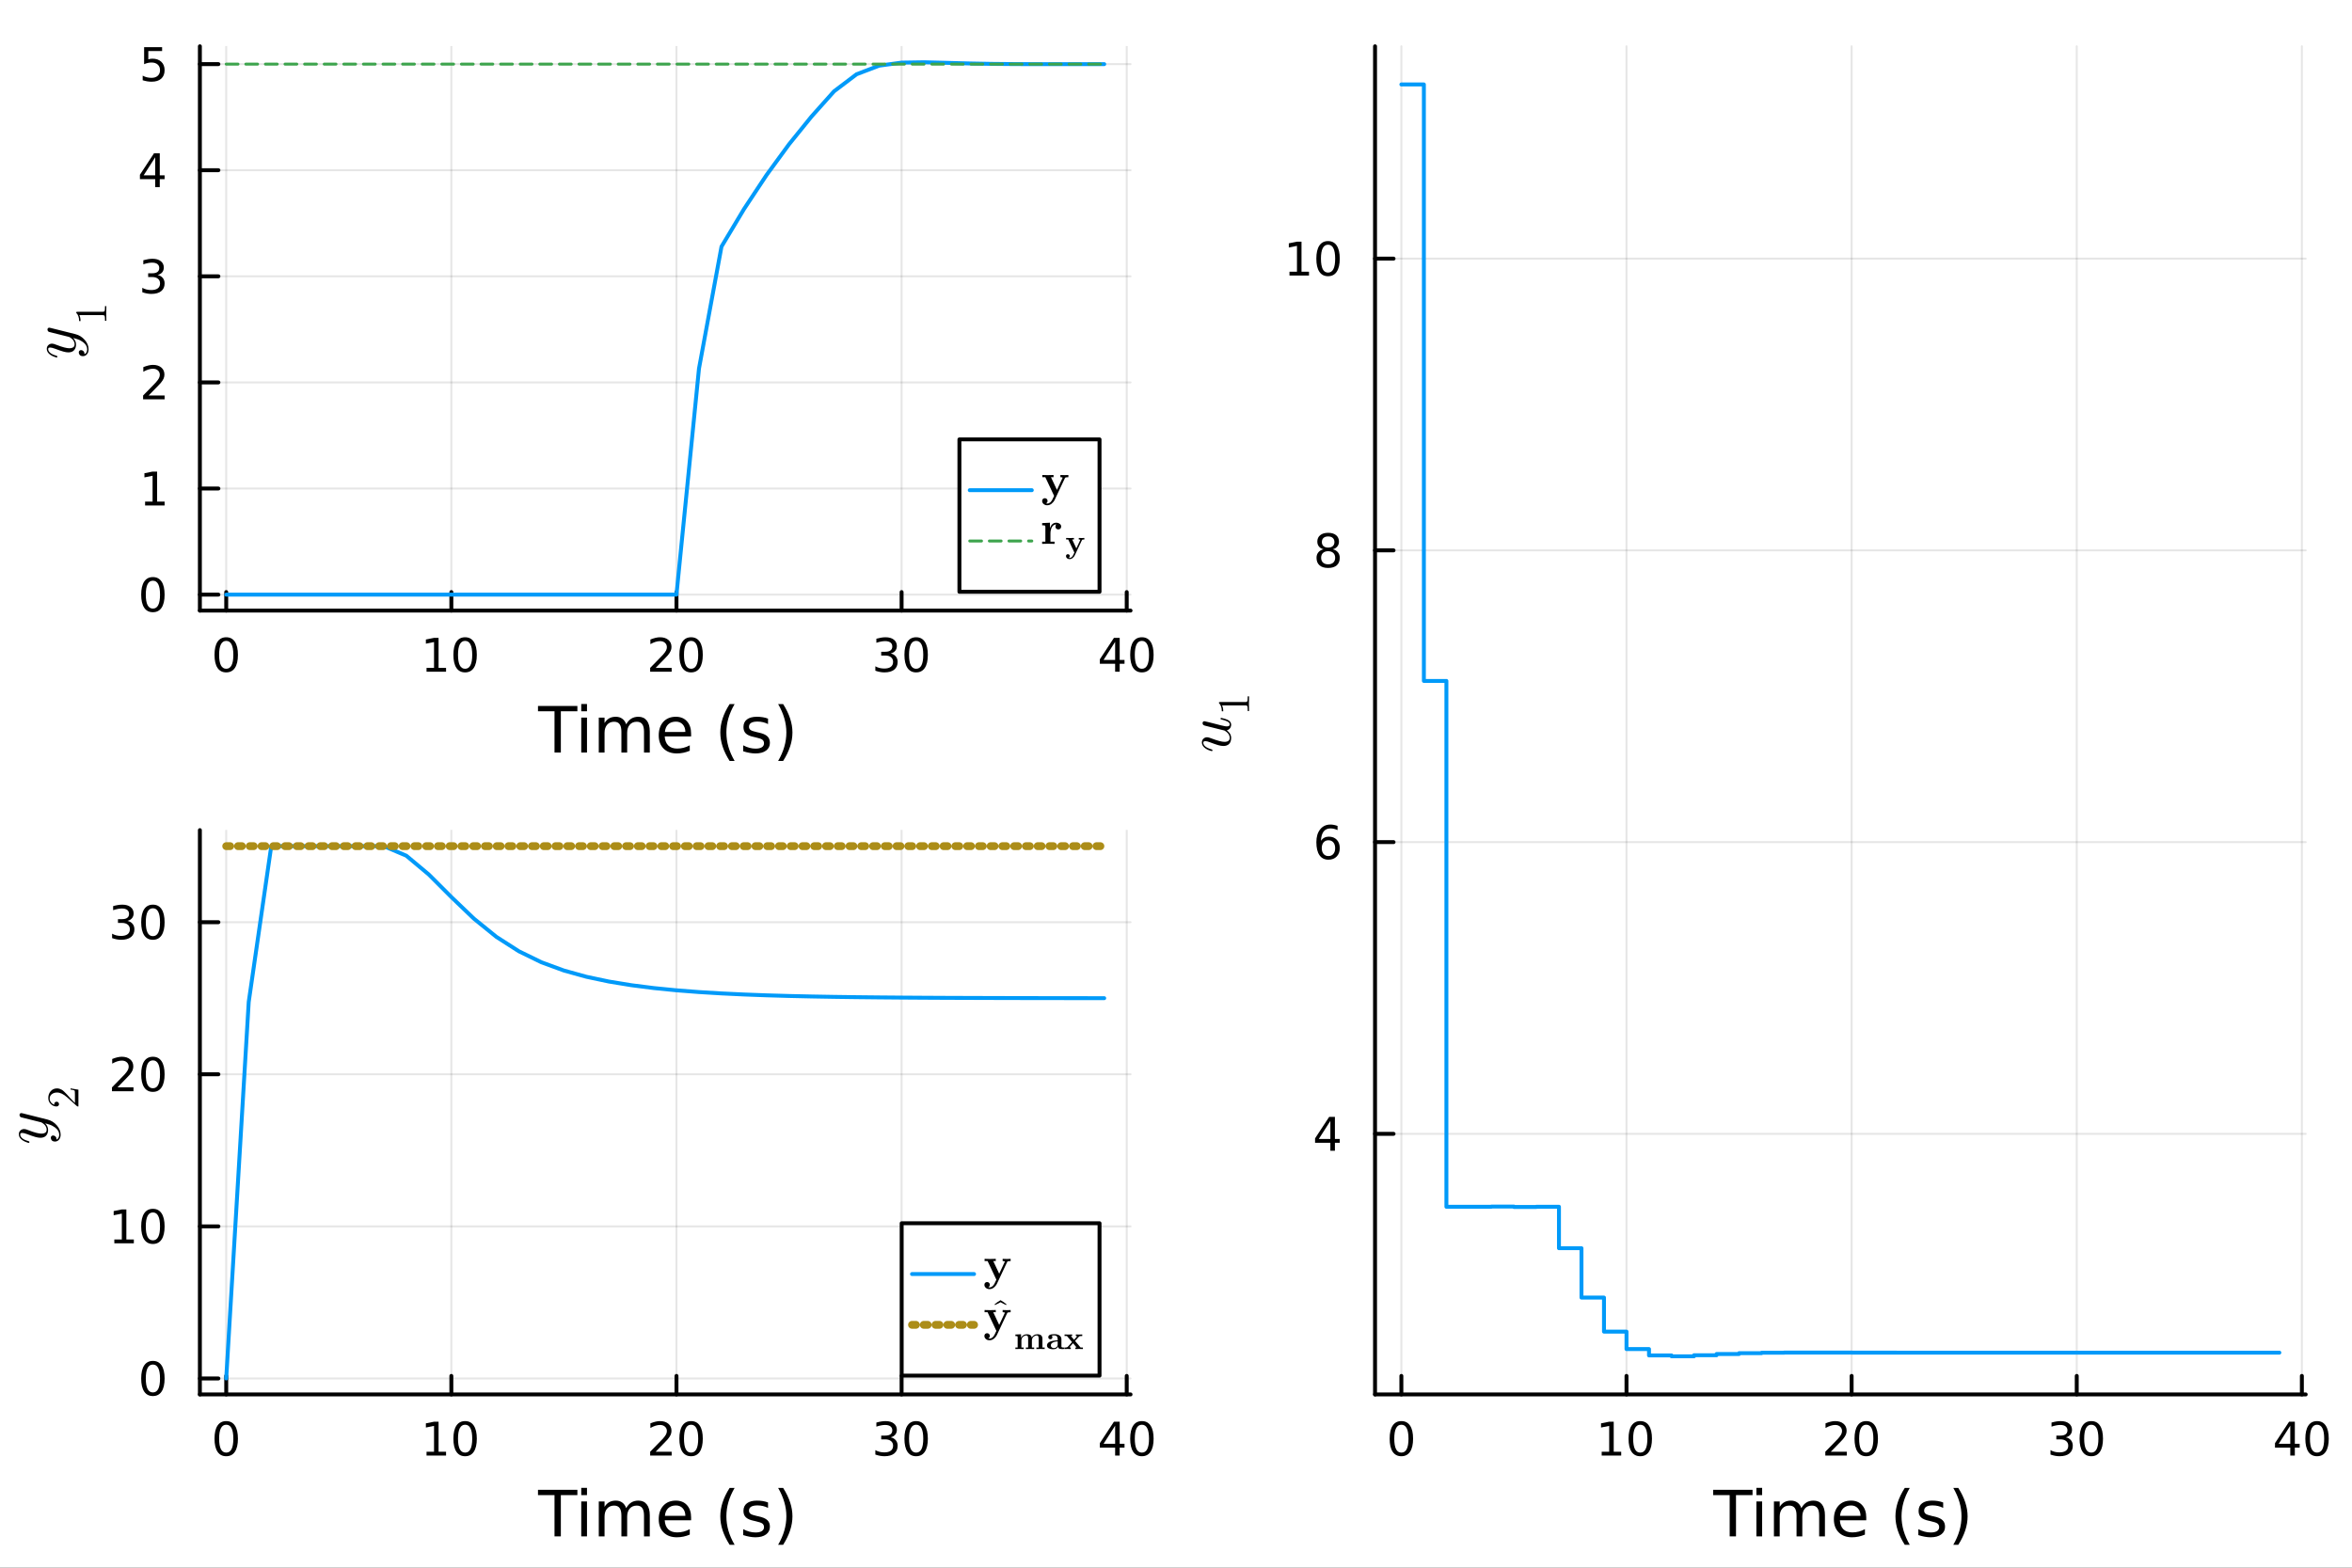 <svg xmlns="http://www.w3.org/2000/svg" xmlns:xlink="http://www.w3.org/1999/xlink" width="600" height="400" viewBox="0 0 2400 1600">
<rect x="0" y="0" width="2400" height="1600" fill="#333333" stroke="none"/>
<defs>
  <clipPath id="clip780">
    <rect x="0" y="0" width="2400" height="1600"></rect>
  </clipPath>
</defs>
<path clip-path="url(#clip780)" d="M0 1600 L2400 1600 L2400 0 L0 0  Z" fill="#ffffff" fill-rule="evenodd" fill-opacity="1"></path>
<defs>
  <clipPath id="clip781">
    <rect x="480" y="0" width="1681" height="1600"></rect>
  </clipPath>
</defs>
<defs>
  <clipPath id="clip782">
    <rect x="1403" y="47" width="951" height="1377"></rect>
  </clipPath>
</defs>
<path clip-path="url(#clip780)" d="M203.964 623.18 L1153.62 623.18 L1153.62 47.244 L203.964 47.244  Z" fill="#ffffff" fill-rule="evenodd" fill-opacity="1"></path>
<defs>
  <clipPath id="clip783">
    <rect x="203" y="47" width="951" height="577"></rect>
  </clipPath>
</defs>
<polyline clip-path="url(#clip783)" style="stroke:#000000; stroke-linecap:round; stroke-linejoin:round; stroke-width:2; stroke-opacity:0.1; fill:none" points="230.841,623.18 230.841,47.244 "></polyline>
<polyline clip-path="url(#clip783)" style="stroke:#000000; stroke-linecap:round; stroke-linejoin:round; stroke-width:2; stroke-opacity:0.1; fill:none" points="460.56,623.18 460.56,47.244 "></polyline>
<polyline clip-path="url(#clip783)" style="stroke:#000000; stroke-linecap:round; stroke-linejoin:round; stroke-width:2; stroke-opacity:0.1; fill:none" points="690.28,623.18 690.28,47.244 "></polyline>
<polyline clip-path="url(#clip783)" style="stroke:#000000; stroke-linecap:round; stroke-linejoin:round; stroke-width:2; stroke-opacity:0.1; fill:none" points="919.999,623.18 919.999,47.244 "></polyline>
<polyline clip-path="url(#clip783)" style="stroke:#000000; stroke-linecap:round; stroke-linejoin:round; stroke-width:2; stroke-opacity:0.1; fill:none" points="1149.72,623.18 1149.72,47.244 "></polyline>
<polyline clip-path="url(#clip780)" style="stroke:#000000; stroke-linecap:round; stroke-linejoin:round; stroke-width:4; stroke-opacity:1; fill:none" points="203.964,623.18 1153.62,623.18 "></polyline>
<polyline clip-path="url(#clip780)" style="stroke:#000000; stroke-linecap:round; stroke-linejoin:round; stroke-width:4; stroke-opacity:1; fill:none" points="230.841,623.18 230.841,604.282 "></polyline>
<polyline clip-path="url(#clip780)" style="stroke:#000000; stroke-linecap:round; stroke-linejoin:round; stroke-width:4; stroke-opacity:1; fill:none" points="460.56,623.18 460.56,604.282 "></polyline>
<polyline clip-path="url(#clip780)" style="stroke:#000000; stroke-linecap:round; stroke-linejoin:round; stroke-width:4; stroke-opacity:1; fill:none" points="690.28,623.18 690.28,604.282 "></polyline>
<polyline clip-path="url(#clip780)" style="stroke:#000000; stroke-linecap:round; stroke-linejoin:round; stroke-width:4; stroke-opacity:1; fill:none" points="919.999,623.18 919.999,604.282 "></polyline>
<polyline clip-path="url(#clip780)" style="stroke:#000000; stroke-linecap:round; stroke-linejoin:round; stroke-width:4; stroke-opacity:1; fill:none" points="1149.72,623.18 1149.72,604.282 "></polyline>
<path clip-path="url(#clip780)" d="M230.841 654.099 Q227.23 654.099 225.401 657.663 Q223.595 661.205 223.595 668.335 Q223.595 675.441 225.401 679.006 Q227.23 682.547 230.841 682.547 Q234.475 682.547 236.281 679.006 Q238.109 675.441 238.109 668.335 Q238.109 661.205 236.281 657.663 Q234.475 654.099 230.841 654.099 M230.841 650.395 Q236.651 650.395 239.706 655.001 Q242.785 659.585 242.785 668.335 Q242.785 677.061 239.706 681.668 Q236.651 686.251 230.841 686.251 Q225.031 686.251 221.952 681.668 Q218.896 677.061 218.896 668.335 Q218.896 659.585 221.952 655.001 Q225.031 650.395 230.841 650.395 Z" fill="#000000" fill-rule="nonzero" fill-opacity="1"></path><path clip-path="url(#clip780)" d="M435.248 681.645 L442.887 681.645 L442.887 655.279 L434.577 656.946 L434.577 652.687 L442.84 651.02 L447.516 651.02 L447.516 681.645 L455.155 681.645 L455.155 685.58 L435.248 685.58 L435.248 681.645 Z" fill="#000000" fill-rule="nonzero" fill-opacity="1"></path><path clip-path="url(#clip780)" d="M474.6 654.099 Q470.988 654.099 469.16 657.663 Q467.354 661.205 467.354 668.335 Q467.354 675.441 469.16 679.006 Q470.988 682.547 474.6 682.547 Q478.234 682.547 480.039 679.006 Q481.868 675.441 481.868 668.335 Q481.868 661.205 480.039 657.663 Q478.234 654.099 474.6 654.099 M474.6 650.395 Q480.41 650.395 483.465 655.001 Q486.544 659.585 486.544 668.335 Q486.544 677.061 483.465 681.668 Q480.41 686.251 474.6 686.251 Q468.789 686.251 465.711 681.668 Q462.655 677.061 462.655 668.335 Q462.655 659.585 465.711 655.001 Q468.789 650.395 474.6 650.395 Z" fill="#000000" fill-rule="nonzero" fill-opacity="1"></path><path clip-path="url(#clip780)" d="M669.053 681.645 L685.372 681.645 L685.372 685.58 L663.428 685.58 L663.428 681.645 Q666.09 678.89 670.673 674.26 Q675.28 669.608 676.46 668.265 Q678.706 665.742 679.585 664.006 Q680.488 662.247 680.488 660.557 Q680.488 657.802 678.544 656.066 Q676.622 654.33 673.521 654.33 Q671.322 654.33 668.868 655.094 Q666.437 655.858 663.66 657.409 L663.66 652.687 Q666.484 651.552 668.937 650.974 Q671.391 650.395 673.428 650.395 Q678.798 650.395 681.993 653.08 Q685.187 655.765 685.187 660.256 Q685.187 662.386 684.377 664.307 Q683.59 666.205 681.483 668.798 Q680.905 669.469 677.803 672.686 Q674.701 675.881 669.053 681.645 Z" fill="#000000" fill-rule="nonzero" fill-opacity="1"></path><path clip-path="url(#clip780)" d="M705.187 654.099 Q701.576 654.099 699.747 657.663 Q697.942 661.205 697.942 668.335 Q697.942 675.441 699.747 679.006 Q701.576 682.547 705.187 682.547 Q708.821 682.547 710.627 679.006 Q712.456 675.441 712.456 668.335 Q712.456 661.205 710.627 657.663 Q708.821 654.099 705.187 654.099 M705.187 650.395 Q710.997 650.395 714.053 655.001 Q717.131 659.585 717.131 668.335 Q717.131 677.061 714.053 681.668 Q710.997 686.251 705.187 686.251 Q699.377 686.251 696.298 681.668 Q693.243 677.061 693.243 668.335 Q693.243 659.585 696.298 655.001 Q699.377 650.395 705.187 650.395 Z" fill="#000000" fill-rule="nonzero" fill-opacity="1"></path><path clip-path="url(#clip780)" d="M908.842 666.946 Q912.198 667.663 914.073 669.932 Q915.971 672.2 915.971 675.534 Q915.971 680.649 912.453 683.45 Q908.934 686.251 902.453 686.251 Q900.277 686.251 897.962 685.811 Q895.671 685.395 893.217 684.538 L893.217 680.024 Q895.161 681.159 897.476 681.737 Q899.791 682.316 902.314 682.316 Q906.712 682.316 909.004 680.58 Q911.319 678.844 911.319 675.534 Q911.319 672.478 909.166 670.765 Q907.036 669.029 903.217 669.029 L899.189 669.029 L899.189 665.186 L903.402 665.186 Q906.851 665.186 908.68 663.821 Q910.509 662.432 910.509 659.839 Q910.509 657.177 908.61 655.765 Q906.735 654.33 903.217 654.33 Q901.296 654.33 899.097 654.747 Q896.898 655.163 894.259 656.043 L894.259 651.876 Q896.921 651.136 899.235 650.765 Q901.573 650.395 903.634 650.395 Q908.958 650.395 912.059 652.825 Q915.161 655.233 915.161 659.353 Q915.161 662.223 913.518 664.214 Q911.874 666.182 908.842 666.946 Z" fill="#000000" fill-rule="nonzero" fill-opacity="1"></path><path clip-path="url(#clip780)" d="M934.837 654.099 Q931.226 654.099 929.397 657.663 Q927.592 661.205 927.592 668.335 Q927.592 675.441 929.397 679.006 Q931.226 682.547 934.837 682.547 Q938.471 682.547 940.277 679.006 Q942.106 675.441 942.106 668.335 Q942.106 661.205 940.277 657.663 Q938.471 654.099 934.837 654.099 M934.837 650.395 Q940.647 650.395 943.703 655.001 Q946.781 659.585 946.781 668.335 Q946.781 677.061 943.703 681.668 Q940.647 686.251 934.837 686.251 Q929.027 686.251 925.948 681.668 Q922.893 677.061 922.893 668.335 Q922.893 659.585 925.948 655.001 Q929.027 650.395 934.837 650.395 Z" fill="#000000" fill-rule="nonzero" fill-opacity="1"></path><path clip-path="url(#clip780)" d="M1137.89 655.094 L1126.08 673.543 L1137.89 673.543 L1137.89 655.094 M1136.66 651.02 L1142.54 651.02 L1142.54 673.543 L1147.47 673.543 L1147.47 677.432 L1142.54 677.432 L1142.54 685.58 L1137.89 685.58 L1137.89 677.432 L1122.29 677.432 L1122.29 672.918 L1136.66 651.02 Z" fill="#000000" fill-rule="nonzero" fill-opacity="1"></path><path clip-path="url(#clip780)" d="M1165.2 654.099 Q1161.59 654.099 1159.76 657.663 Q1157.96 661.205 1157.96 668.335 Q1157.96 675.441 1159.76 679.006 Q1161.59 682.547 1165.2 682.547 Q1168.84 682.547 1170.64 679.006 Q1172.47 675.441 1172.47 668.335 Q1172.47 661.205 1170.64 657.663 Q1168.84 654.099 1165.2 654.099 M1165.2 650.395 Q1171.01 650.395 1174.07 655.001 Q1177.15 659.585 1177.15 668.335 Q1177.15 677.061 1174.07 681.668 Q1171.01 686.251 1165.2 686.251 Q1159.39 686.251 1156.32 681.668 Q1153.26 677.061 1153.26 668.335 Q1153.26 659.585 1156.32 655.001 Q1159.39 650.395 1165.2 650.395 Z" fill="#000000" fill-rule="nonzero" fill-opacity="1"></path><path clip-path="url(#clip780)" d="M548.965 720.524 L589.165 720.524 L589.165 725.935 L572.295 725.935 L572.295 768.044 L565.834 768.044 L565.834 725.935 L548.965 725.935 L548.965 720.524 Z" fill="#000000" fill-rule="nonzero" fill-opacity="1"></path><path clip-path="url(#clip780)" d="M593.111 732.396 L598.968 732.396 L598.968 768.044 L593.111 768.044 L593.111 732.396 M593.111 718.519 L598.968 718.519 L598.968 725.935 L593.111 725.935 L593.111 718.519 Z" fill="#000000" fill-rule="nonzero" fill-opacity="1"></path><path clip-path="url(#clip780)" d="M638.976 739.239 Q641.172 735.292 644.228 733.414 Q647.284 731.537 651.421 731.537 Q656.991 731.537 660.015 735.451 Q663.039 739.335 663.039 746.528 L663.039 768.044 L657.15 768.044 L657.15 746.719 Q657.15 741.594 655.336 739.112 Q653.522 736.629 649.798 736.629 Q645.246 736.629 642.605 739.653 Q639.963 742.677 639.963 747.896 L639.963 768.044 L634.075 768.044 L634.075 746.719 Q634.075 741.563 632.26 739.112 Q630.446 736.629 626.659 736.629 Q622.171 736.629 619.529 739.685 Q616.887 742.708 616.887 747.896 L616.887 768.044 L610.999 768.044 L610.999 732.396 L616.887 732.396 L616.887 737.934 Q618.892 734.656 621.693 733.096 Q624.494 731.537 628.346 731.537 Q632.229 731.537 634.934 733.51 Q637.671 735.483 638.976 739.239 Z" fill="#000000" fill-rule="nonzero" fill-opacity="1"></path><path clip-path="url(#clip780)" d="M705.211 748.756 L705.211 751.62 L678.285 751.62 Q678.666 757.668 681.913 760.851 Q685.191 764.002 691.016 764.002 Q694.39 764.002 697.541 763.174 Q700.724 762.347 703.843 760.691 L703.843 766.23 Q700.692 767.566 697.382 768.267 Q694.071 768.967 690.666 768.967 Q682.136 768.967 677.139 764.002 Q672.173 759.036 672.173 750.57 Q672.173 741.817 676.884 736.693 Q681.627 731.537 689.647 731.537 Q696.841 731.537 701.01 736.183 Q705.211 740.799 705.211 748.756 M699.355 747.037 Q699.291 742.231 696.65 739.366 Q694.04 736.502 689.711 736.502 Q684.809 736.502 681.849 739.271 Q678.921 742.04 678.475 747.069 L699.355 747.037 Z" fill="#000000" fill-rule="nonzero" fill-opacity="1"></path><path clip-path="url(#clip780)" d="M749.612 718.582 Q745.347 725.903 743.278 733.064 Q741.21 740.226 741.21 747.578 Q741.21 754.93 743.278 762.156 Q745.379 769.349 749.612 776.638 L744.52 776.638 Q739.745 769.158 737.358 761.933 Q735.003 754.708 735.003 747.578 Q735.003 740.48 737.358 733.287 Q739.714 726.094 744.52 718.582 L749.612 718.582 Z" fill="#000000" fill-rule="nonzero" fill-opacity="1"></path><path clip-path="url(#clip780)" d="M783.701 733.446 L783.701 738.984 Q781.218 737.711 778.544 737.075 Q775.871 736.438 773.006 736.438 Q768.646 736.438 766.45 737.775 Q764.285 739.112 764.285 741.785 Q764.285 743.822 765.845 745 Q767.404 746.146 772.115 747.196 L774.12 747.642 Q780.359 748.979 782.969 751.429 Q785.61 753.848 785.61 758.209 Q785.61 763.174 781.664 766.07 Q777.749 768.967 770.874 768.967 Q768.009 768.967 764.89 768.394 Q761.803 767.853 758.365 766.739 L758.365 760.691 Q761.612 762.378 764.763 763.238 Q767.914 764.065 771.001 764.065 Q775.139 764.065 777.367 762.665 Q779.595 761.233 779.595 758.654 Q779.595 756.267 777.971 754.994 Q776.38 753.721 770.937 752.543 L768.9 752.066 Q763.458 750.92 761.039 748.565 Q758.62 746.178 758.62 742.04 Q758.62 737.011 762.185 734.274 Q765.749 731.537 772.306 731.537 Q775.553 731.537 778.417 732.014 Q781.282 732.491 783.701 733.446 Z" fill="#000000" fill-rule="nonzero" fill-opacity="1"></path><path clip-path="url(#clip780)" d="M794.013 718.582 L799.106 718.582 Q803.88 726.094 806.235 733.287 Q808.622 740.48 808.622 747.578 Q808.622 754.708 806.235 761.933 Q803.88 769.158 799.106 776.638 L794.013 776.638 Q798.246 769.349 800.315 762.156 Q802.416 754.93 802.416 747.578 Q802.416 740.226 800.315 733.064 Q798.246 725.903 794.013 718.582 Z" fill="#000000" fill-rule="nonzero" fill-opacity="1"></path><polyline clip-path="url(#clip783)" style="stroke:#000000; stroke-linecap:round; stroke-linejoin:round; stroke-width:2; stroke-opacity:0.1; fill:none" points="203.964,606.88 1153.62,606.88 "></polyline>
<polyline clip-path="url(#clip783)" style="stroke:#000000; stroke-linecap:round; stroke-linejoin:round; stroke-width:2; stroke-opacity:0.1; fill:none" points="203.964,498.592 1153.62,498.592 "></polyline>
<polyline clip-path="url(#clip783)" style="stroke:#000000; stroke-linecap:round; stroke-linejoin:round; stroke-width:2; stroke-opacity:0.1; fill:none" points="203.964,390.304 1153.62,390.304 "></polyline>
<polyline clip-path="url(#clip783)" style="stroke:#000000; stroke-linecap:round; stroke-linejoin:round; stroke-width:2; stroke-opacity:0.1; fill:none" points="203.964,282.015 1153.62,282.015 "></polyline>
<polyline clip-path="url(#clip783)" style="stroke:#000000; stroke-linecap:round; stroke-linejoin:round; stroke-width:2; stroke-opacity:0.1; fill:none" points="203.964,173.727 1153.62,173.727 "></polyline>
<polyline clip-path="url(#clip783)" style="stroke:#000000; stroke-linecap:round; stroke-linejoin:round; stroke-width:2; stroke-opacity:0.1; fill:none" points="203.964,65.439 1153.62,65.439 "></polyline>
<polyline clip-path="url(#clip780)" style="stroke:#000000; stroke-linecap:round; stroke-linejoin:round; stroke-width:4; stroke-opacity:1; fill:none" points="203.964,623.18 203.964,47.244 "></polyline>
<polyline clip-path="url(#clip780)" style="stroke:#000000; stroke-linecap:round; stroke-linejoin:round; stroke-width:4; stroke-opacity:1; fill:none" points="203.964,606.88 222.861,606.88 "></polyline>
<polyline clip-path="url(#clip780)" style="stroke:#000000; stroke-linecap:round; stroke-linejoin:round; stroke-width:4; stroke-opacity:1; fill:none" points="203.964,498.592 222.861,498.592 "></polyline>
<polyline clip-path="url(#clip780)" style="stroke:#000000; stroke-linecap:round; stroke-linejoin:round; stroke-width:4; stroke-opacity:1; fill:none" points="203.964,390.304 222.861,390.304 "></polyline>
<polyline clip-path="url(#clip780)" style="stroke:#000000; stroke-linecap:round; stroke-linejoin:round; stroke-width:4; stroke-opacity:1; fill:none" points="203.964,282.015 222.861,282.015 "></polyline>
<polyline clip-path="url(#clip780)" style="stroke:#000000; stroke-linecap:round; stroke-linejoin:round; stroke-width:4; stroke-opacity:1; fill:none" points="203.964,173.727 222.861,173.727 "></polyline>
<polyline clip-path="url(#clip780)" style="stroke:#000000; stroke-linecap:round; stroke-linejoin:round; stroke-width:4; stroke-opacity:1; fill:none" points="203.964,65.439 222.861,65.439 "></polyline>
<path clip-path="url(#clip780)" d="M156.019 592.678 Q152.408 592.678 150.579 596.243 Q148.774 599.785 148.774 606.914 Q148.774 614.021 150.579 617.586 Q152.408 621.127 156.019 621.127 Q159.653 621.127 161.459 617.586 Q163.288 614.021 163.288 606.914 Q163.288 599.785 161.459 596.243 Q159.653 592.678 156.019 592.678 M156.019 588.975 Q161.829 588.975 164.885 593.581 Q167.964 598.165 167.964 606.914 Q167.964 615.641 164.885 620.248 Q161.829 624.831 156.019 624.831 Q150.209 624.831 147.13 620.248 Q144.075 615.641 144.075 606.914 Q144.075 598.165 147.13 593.581 Q150.209 588.975 156.019 588.975 Z" fill="#000000" fill-rule="nonzero" fill-opacity="1"></path><path clip-path="url(#clip780)" d="M148.056 511.936 L155.695 511.936 L155.695 485.571 L147.385 487.238 L147.385 482.978 L155.649 481.312 L160.325 481.312 L160.325 511.936 L167.964 511.936 L167.964 515.872 L148.056 515.872 L148.056 511.936 Z" fill="#000000" fill-rule="nonzero" fill-opacity="1"></path><path clip-path="url(#clip780)" d="M151.644 403.648 L167.964 403.648 L167.964 407.584 L146.019 407.584 L146.019 403.648 Q148.681 400.894 153.265 396.264 Q157.871 391.611 159.052 390.269 Q161.297 387.746 162.177 386.01 Q163.079 384.25 163.079 382.561 Q163.079 379.806 161.135 378.07 Q159.214 376.334 156.112 376.334 Q153.913 376.334 151.459 377.098 Q149.028 377.861 146.251 379.412 L146.251 374.69 Q149.075 373.556 151.528 372.977 Q153.982 372.399 156.019 372.399 Q161.39 372.399 164.584 375.084 Q167.778 377.769 167.778 382.26 Q167.778 384.389 166.968 386.31 Q166.181 388.209 164.075 390.801 Q163.496 391.473 160.394 394.69 Q157.292 397.885 151.644 403.648 Z" fill="#000000" fill-rule="nonzero" fill-opacity="1"></path><path clip-path="url(#clip780)" d="M160.834 280.661 Q164.19 281.379 166.065 283.647 Q167.964 285.916 167.964 289.249 Q167.964 294.365 164.445 297.166 Q160.927 299.967 154.445 299.967 Q152.269 299.967 149.954 299.527 Q147.663 299.11 145.209 298.254 L145.209 293.74 Q147.153 294.874 149.468 295.453 Q151.783 296.032 154.306 296.032 Q158.704 296.032 160.996 294.295 Q163.311 292.559 163.311 289.249 Q163.311 286.194 161.158 284.481 Q159.028 282.745 155.209 282.745 L151.181 282.745 L151.181 278.902 L155.394 278.902 Q158.843 278.902 160.672 277.536 Q162.501 276.147 162.501 273.555 Q162.501 270.893 160.603 269.481 Q158.728 268.046 155.209 268.046 Q153.288 268.046 151.089 268.462 Q148.89 268.879 146.251 269.759 L146.251 265.592 Q148.913 264.851 151.228 264.481 Q153.566 264.11 155.626 264.11 Q160.95 264.11 164.052 266.541 Q167.153 268.948 167.153 273.069 Q167.153 275.939 165.51 277.93 Q163.866 279.897 160.834 280.661 Z" fill="#000000" fill-rule="nonzero" fill-opacity="1"></path><path clip-path="url(#clip780)" d="M158.38 160.521 L146.575 178.97 L158.38 178.97 L158.38 160.521 M157.153 156.447 L163.033 156.447 L163.033 178.97 L167.964 178.97 L167.964 182.859 L163.033 182.859 L163.033 191.007 L158.38 191.007 L158.38 182.859 L142.779 182.859 L142.779 178.345 L157.153 156.447 Z" fill="#000000" fill-rule="nonzero" fill-opacity="1"></path><path clip-path="url(#clip780)" d="M147.061 48.159 L165.417 48.159 L165.417 52.094 L151.343 52.094 L151.343 60.566 Q152.362 60.219 153.38 60.057 Q154.399 59.872 155.417 59.872 Q161.204 59.872 164.584 63.043 Q167.964 66.215 167.964 71.631 Q167.964 77.21 164.491 80.312 Q161.019 83.39 154.7 83.39 Q152.524 83.39 150.255 83.02 Q148.01 82.65 145.603 81.909 L145.603 77.21 Q147.686 78.344 149.908 78.9 Q152.13 79.455 154.607 79.455 Q158.612 79.455 160.95 77.349 Q163.288 75.242 163.288 71.631 Q163.288 68.02 160.95 65.914 Q158.612 63.807 154.607 63.807 Q152.732 63.807 150.857 64.224 Q149.005 64.641 147.061 65.52 L147.061 48.159 Z" fill="#000000" fill-rule="nonzero" fill-opacity="1"></path><path clip-path="url(#clip780)" d="M50.236 334.435 Q50.687 334.435 51.75 334.724 L76.935 341.037 Q82.539 342.422 86.468 346.93 Q90.397 351.407 90.397 356.496 Q90.397 359.555 88.754 361.52 Q87.144 363.484 84.664 363.484 Q82.474 363.484 81.412 362.325 Q80.381 361.165 80.381 359.781 Q80.381 359.33 80.51 358.847 Q80.638 358.364 81.186 357.848 Q81.734 357.333 82.668 357.333 Q84.181 357.333 85.373 358.653 Q85.92 359.298 86.049 359.909 Q86.178 360.489 86.178 361.488 Q87.08 361.101 87.692 360.393 Q88.303 359.684 88.529 358.879 Q88.787 358.074 88.851 357.558 Q88.948 357.011 88.948 356.496 Q88.948 352.373 84.793 349.217 Q83.537 348.283 82.281 347.607 Q81.057 346.898 79.543 346.383 Q78.062 345.868 77.257 345.642 Q76.452 345.385 74.616 344.934 Q77.611 347.929 77.611 351.6 Q77.611 353.146 77.192 354.531 Q76.774 355.884 75.904 357.075 Q75.002 358.267 73.424 358.975 Q71.846 359.652 69.753 359.652 Q67.531 359.652 64.503 358.782 Q61.476 357.913 55.904 355.819 Q52.78 354.692 51.267 354.692 Q50.526 354.692 50.075 354.853 Q49.592 355.014 49.431 355.336 Q49.238 355.658 49.206 355.852 Q49.173 356.013 49.173 356.335 Q49.173 358.235 51.106 360.006 Q53.038 361.777 57.354 363.001 Q58.159 363.259 58.352 363.42 Q58.545 363.581 58.545 364.064 Q58.513 364.869 57.869 364.869 Q57.611 364.869 56.613 364.579 Q55.582 364.289 54.069 363.613 Q52.523 362.905 51.138 361.938 Q49.721 360.972 48.722 359.459 Q47.724 357.913 47.724 356.141 Q47.724 353.726 49.302 352.244 Q50.848 350.731 53.135 350.731 Q54.069 350.731 54.906 350.988 Q55.711 351.214 57.869 352.051 Q66.565 355.433 70.816 355.433 Q71.846 355.433 72.716 355.272 Q73.553 355.079 74.391 354.66 Q75.196 354.241 75.679 353.404 Q76.13 352.534 76.13 351.343 Q76.13 349.829 75.421 348.412 Q74.68 346.963 73.682 346.061 Q72.684 345.127 71.846 344.579 Q70.977 344 70.526 343.871 L58.674 340.908 L53.392 339.588 Q50.526 338.976 49.818 338.686 Q49.141 338.299 48.787 337.623 Q48.433 336.947 48.433 336.367 Q48.433 335.562 48.916 335.014 Q49.399 334.435 50.236 334.435 Z" fill="#000000" fill-rule="nonzero" fill-opacity="1"></path><path clip-path="url(#clip780)" d="M82.184 327.689 L80.741 327.689 Q80.741 322.143 77.787 319.28 Q77.787 318.491 77.968 318.355 Q78.148 318.22 78.982 318.22 L104.885 318.22 Q106.261 318.22 106.689 317.544 Q107.117 316.867 107.117 313.914 L107.117 312.449 L108.538 312.449 Q108.402 314.072 108.402 319.933 Q108.402 325.795 108.538 327.395 L107.117 327.395 L107.117 325.93 Q107.117 323.022 106.712 322.323 Q106.283 321.624 104.885 321.624 L80.966 321.624 Q82.184 324.036 82.184 327.689 Z" fill="#000000" fill-rule="nonzero" fill-opacity="1"></path><polyline clip-path="url(#clip783)" style="stroke:#009af9; stroke-linecap:round; stroke-linejoin:round; stroke-width:4; stroke-opacity:1; fill:none" points="230.841,606.88 253.813,606.88 276.785,606.88 299.757,606.88 322.729,606.88 345.701,606.88 368.672,606.88 391.644,606.88 414.616,606.88 437.588,606.88 460.56,606.88 483.532,606.88 506.504,606.88 529.476,606.88 552.448,606.88 575.42,606.88 598.392,606.88 621.364,606.88 644.336,606.88 667.308,606.88 690.28,606.88 713.252,376.171 736.224,251.694 759.196,213.359 782.168,178.673 805.139,147.258 828.111,118.887 851.083,93.189 874.055,75.791 897.027,67.025 919.999,63.905 942.971,63.544 965.943,64.116 988.915,64.755 1011.89,65.186 1034.86,65.402 1057.83,65.478 1080.8,65.486 1103.77,65.472 1126.75,65.456 "></polyline>
<polyline clip-path="url(#clip783)" style="stroke:#3da44d; stroke-linecap:round; stroke-linejoin:round; stroke-width:3; stroke-opacity:1; fill:none" stroke-dasharray="12, 8" points="230.841,65.439 253.813,65.439 276.785,65.439 299.757,65.439 322.729,65.439 345.701,65.439 368.672,65.439 391.644,65.439 414.616,65.439 437.588,65.439 460.56,65.439 483.532,65.439 506.504,65.439 529.476,65.439 552.448,65.439 575.42,65.439 598.392,65.439 621.364,65.439 644.336,65.439 667.308,65.439 690.28,65.439 713.252,65.439 736.224,65.439 759.196,65.439 782.168,65.439 805.139,65.439 828.111,65.439 851.083,65.439 874.055,65.439 897.027,65.439 919.999,65.439 942.971,65.439 965.943,65.439 988.915,65.439 1011.89,65.439 1034.86,65.439 1057.83,65.439 1080.8,65.439 1103.77,65.439 1126.75,65.439 "></polyline>
<path clip-path="url(#clip780)" d="M978.994 603.982 L1121.97 603.982 L1121.97 448.462 L978.994 448.462  Z" fill="#ffffff" fill-rule="evenodd" fill-opacity="1"></path>
<polyline clip-path="url(#clip780)" style="stroke:#000000; stroke-linecap:round; stroke-linejoin:round; stroke-width:4; stroke-opacity:1; fill:none" points="978.994,603.982 1121.97,603.982 1121.97,448.462 978.994,448.462 978.994,603.982 "></polyline>
<polyline clip-path="url(#clip780)" style="stroke:#009af9; stroke-linecap:round; stroke-linejoin:round; stroke-width:4; stroke-opacity:1; fill:none" points="989.546,500.302 1052.86,500.302 "></polyline>
<path clip-path="url(#clip780)" d="M1090.18 487.041 Q1088.7 487.041 1087.95 487.181 Q1087.21 487.298 1087.02 487.462 Q1086.83 487.626 1086.62 488.048 L1076.31 509.971 Q1075.21 512.314 1073.15 514 Q1071.11 515.686 1068.54 515.686 Q1066.38 515.686 1064.88 514.375 Q1063.41 513.087 1063.41 511.26 Q1063.41 509.948 1064.23 509.198 Q1065.05 508.472 1066.15 508.472 Q1067.37 508.472 1068.14 509.245 Q1068.94 510.018 1068.94 511.213 Q1068.94 511.986 1068.61 512.571 Q1068.28 513.18 1067.98 513.391 Q1067.69 513.625 1067.39 513.766 Q1067.88 513.953 1068.54 513.953 Q1069.52 513.953 1070.36 513.555 Q1071.23 513.18 1071.79 512.665 Q1072.38 512.173 1072.96 511.283 Q1073.55 510.416 1073.83 509.854 Q1074.11 509.316 1074.53 508.379 L1075.63 506.083 L1066.66 487.041 L1063.6 487.041 L1063.6 484.792 L1069.08 484.933 L1075.03 484.792 L1075.03 487.041 L1072.43 487.041 L1078.52 499.993 L1084.04 488.188 L1084.28 487.626 Q1084.28 487.369 1083.72 487.228 Q1083.15 487.064 1082.59 487.064 L1082.03 487.041 L1082.03 484.792 L1086.39 484.933 Q1088.45 484.933 1090.18 484.792 L1090.18 487.041 Z" fill="#000000" fill-rule="nonzero" fill-opacity="1"></path><polyline clip-path="url(#clip780)" style="stroke:#3da44d; stroke-linecap:round; stroke-linejoin:round; stroke-width:3; stroke-opacity:1; fill:none" stroke-dasharray="12, 8" points="989.546,552.142 1052.86,552.142 "></polyline>
<path clip-path="url(#clip780)" d="M1082.83 537.42 Q1082.83 538.778 1081.94 539.575 Q1081.05 540.348 1079.9 540.348 Q1078.75 540.348 1077.86 539.575 Q1076.97 538.802 1076.97 537.42 Q1076.97 536.811 1077.18 536.272 Q1077.41 535.71 1077.65 535.452 L1077.88 535.218 Q1076.5 535.218 1075.42 535.874 Q1074.35 536.506 1073.69 537.49 Q1073.03 538.474 1072.61 539.762 Q1072.19 541.027 1072.03 542.175 Q1071.89 543.322 1071.89 544.423 L1071.89 552.832 L1076.06 552.832 L1076.06 555.08 Q1074.32 554.94 1069.45 554.94 L1063.41 555.08 L1063.41 552.832 L1066.71 552.832 L1066.71 538.005 Q1066.71 536.647 1066.22 536.389 Q1065.73 536.132 1063.41 536.132 L1063.41 533.883 L1071.37 533.485 L1071.37 538.919 Q1073.36 533.485 1077.74 533.485 Q1079.76 533.485 1081.28 534.562 Q1082.83 535.616 1082.83 537.42 Z" fill="#000000" fill-rule="nonzero" fill-opacity="1"></path><path clip-path="url(#clip780)" d="M1106.49 550.604 Q1105.45 550.604 1104.93 550.702 Q1104.4 550.784 1104.27 550.899 Q1104.14 551.013 1103.99 551.309 L1096.78 566.655 Q1096.01 568.294 1094.57 569.475 Q1093.14 570.655 1091.34 570.655 Q1089.83 570.655 1088.78 569.737 Q1087.75 568.836 1087.75 567.557 Q1087.75 566.639 1088.32 566.114 Q1088.89 565.606 1089.67 565.606 Q1090.52 565.606 1091.06 566.147 Q1091.62 566.688 1091.62 567.524 Q1091.62 568.065 1091.39 568.475 Q1091.16 568.901 1090.94 569.049 Q1090.75 569.213 1090.53 569.311 Q1090.88 569.442 1091.34 569.442 Q1092.03 569.442 1092.62 569.163 Q1093.22 568.901 1093.62 568.54 Q1094.03 568.196 1094.44 567.573 Q1094.85 566.966 1095.04 566.573 Q1095.24 566.196 1095.53 565.54 L1096.31 563.933 L1090.03 550.604 L1087.88 550.604 L1087.88 549.03 L1091.71 549.128 L1095.88 549.03 L1095.88 550.604 L1094.06 550.604 L1098.32 559.67 L1102.19 551.407 L1102.36 551.013 Q1102.36 550.833 1101.96 550.735 Q1101.57 550.62 1101.17 550.62 L1100.78 550.604 L1100.78 549.03 L1103.83 549.128 Q1105.27 549.128 1106.49 549.03 L1106.49 550.604 Z" fill="#000000" fill-rule="nonzero" fill-opacity="1"></path><path clip-path="url(#clip780)" d="M203.964 1423.18 L1153.62 1423.18 L1153.62 847.244 L203.964 847.244  Z" fill="#ffffff" fill-rule="evenodd" fill-opacity="1"></path>
<defs>
  <clipPath id="clip784">
    <rect x="203" y="847" width="951" height="577"></rect>
  </clipPath>
</defs>
<polyline clip-path="url(#clip784)" style="stroke:#000000; stroke-linecap:round; stroke-linejoin:round; stroke-width:2; stroke-opacity:0.1; fill:none" points="230.841,1423.18 230.841,847.244 "></polyline>
<polyline clip-path="url(#clip784)" style="stroke:#000000; stroke-linecap:round; stroke-linejoin:round; stroke-width:2; stroke-opacity:0.1; fill:none" points="460.56,1423.18 460.56,847.244 "></polyline>
<polyline clip-path="url(#clip784)" style="stroke:#000000; stroke-linecap:round; stroke-linejoin:round; stroke-width:2; stroke-opacity:0.1; fill:none" points="690.28,1423.18 690.28,847.244 "></polyline>
<polyline clip-path="url(#clip784)" style="stroke:#000000; stroke-linecap:round; stroke-linejoin:round; stroke-width:2; stroke-opacity:0.1; fill:none" points="919.999,1423.18 919.999,847.244 "></polyline>
<polyline clip-path="url(#clip784)" style="stroke:#000000; stroke-linecap:round; stroke-linejoin:round; stroke-width:2; stroke-opacity:0.1; fill:none" points="1149.72,1423.18 1149.72,847.244 "></polyline>
<polyline clip-path="url(#clip780)" style="stroke:#000000; stroke-linecap:round; stroke-linejoin:round; stroke-width:4; stroke-opacity:1; fill:none" points="203.964,1423.18 1153.62,1423.18 "></polyline>
<polyline clip-path="url(#clip780)" style="stroke:#000000; stroke-linecap:round; stroke-linejoin:round; stroke-width:4; stroke-opacity:1; fill:none" points="230.841,1423.18 230.841,1404.28 "></polyline>
<polyline clip-path="url(#clip780)" style="stroke:#000000; stroke-linecap:round; stroke-linejoin:round; stroke-width:4; stroke-opacity:1; fill:none" points="460.56,1423.18 460.56,1404.28 "></polyline>
<polyline clip-path="url(#clip780)" style="stroke:#000000; stroke-linecap:round; stroke-linejoin:round; stroke-width:4; stroke-opacity:1; fill:none" points="690.28,1423.18 690.28,1404.28 "></polyline>
<polyline clip-path="url(#clip780)" style="stroke:#000000; stroke-linecap:round; stroke-linejoin:round; stroke-width:4; stroke-opacity:1; fill:none" points="919.999,1423.18 919.999,1404.28 "></polyline>
<polyline clip-path="url(#clip780)" style="stroke:#000000; stroke-linecap:round; stroke-linejoin:round; stroke-width:4; stroke-opacity:1; fill:none" points="1149.72,1423.18 1149.72,1404.28 "></polyline>
<path clip-path="url(#clip780)" d="M230.841 1454.1 Q227.23 1454.1 225.401 1457.66 Q223.595 1461.2 223.595 1468.33 Q223.595 1475.44 225.401 1479.01 Q227.23 1482.55 230.841 1482.55 Q234.475 1482.55 236.281 1479.01 Q238.109 1475.44 238.109 1468.33 Q238.109 1461.2 236.281 1457.66 Q234.475 1454.1 230.841 1454.1 M230.841 1450.39 Q236.651 1450.39 239.706 1455 Q242.785 1459.58 242.785 1468.33 Q242.785 1477.06 239.706 1481.67 Q236.651 1486.25 230.841 1486.25 Q225.031 1486.25 221.952 1481.67 Q218.896 1477.06 218.896 1468.33 Q218.896 1459.58 221.952 1455 Q225.031 1450.39 230.841 1450.39 Z" fill="#000000" fill-rule="nonzero" fill-opacity="1"></path><path clip-path="url(#clip780)" d="M435.248 1481.64 L442.887 1481.64 L442.887 1455.28 L434.577 1456.95 L434.577 1452.69 L442.84 1451.02 L447.516 1451.02 L447.516 1481.64 L455.155 1481.64 L455.155 1485.58 L435.248 1485.58 L435.248 1481.64 Z" fill="#000000" fill-rule="nonzero" fill-opacity="1"></path><path clip-path="url(#clip780)" d="M474.6 1454.1 Q470.988 1454.1 469.16 1457.66 Q467.354 1461.2 467.354 1468.33 Q467.354 1475.44 469.16 1479.01 Q470.988 1482.55 474.6 1482.55 Q478.234 1482.55 480.039 1479.01 Q481.868 1475.44 481.868 1468.33 Q481.868 1461.2 480.039 1457.66 Q478.234 1454.1 474.6 1454.1 M474.6 1450.39 Q480.41 1450.39 483.465 1455 Q486.544 1459.58 486.544 1468.33 Q486.544 1477.06 483.465 1481.67 Q480.41 1486.25 474.6 1486.25 Q468.789 1486.25 465.711 1481.67 Q462.655 1477.06 462.655 1468.33 Q462.655 1459.58 465.711 1455 Q468.789 1450.39 474.6 1450.39 Z" fill="#000000" fill-rule="nonzero" fill-opacity="1"></path><path clip-path="url(#clip780)" d="M669.053 1481.64 L685.372 1481.64 L685.372 1485.58 L663.428 1485.58 L663.428 1481.64 Q666.09 1478.89 670.673 1474.26 Q675.28 1469.61 676.46 1468.27 Q678.706 1465.74 679.585 1464.01 Q680.488 1462.25 680.488 1460.56 Q680.488 1457.8 678.544 1456.07 Q676.622 1454.33 673.521 1454.33 Q671.322 1454.33 668.868 1455.09 Q666.437 1455.86 663.66 1457.41 L663.66 1452.69 Q666.484 1451.55 668.937 1450.97 Q671.391 1450.39 673.428 1450.39 Q678.798 1450.39 681.993 1453.08 Q685.187 1455.77 685.187 1460.26 Q685.187 1462.39 684.377 1464.31 Q683.59 1466.2 681.483 1468.8 Q680.905 1469.47 677.803 1472.69 Q674.701 1475.88 669.053 1481.64 Z" fill="#000000" fill-rule="nonzero" fill-opacity="1"></path><path clip-path="url(#clip780)" d="M705.187 1454.1 Q701.576 1454.1 699.747 1457.66 Q697.942 1461.2 697.942 1468.33 Q697.942 1475.44 699.747 1479.01 Q701.576 1482.55 705.187 1482.55 Q708.821 1482.55 710.627 1479.01 Q712.456 1475.44 712.456 1468.33 Q712.456 1461.2 710.627 1457.66 Q708.821 1454.1 705.187 1454.1 M705.187 1450.39 Q710.997 1450.39 714.053 1455 Q717.131 1459.58 717.131 1468.33 Q717.131 1477.06 714.053 1481.67 Q710.997 1486.25 705.187 1486.25 Q699.377 1486.25 696.298 1481.67 Q693.243 1477.06 693.243 1468.33 Q693.243 1459.58 696.298 1455 Q699.377 1450.39 705.187 1450.39 Z" fill="#000000" fill-rule="nonzero" fill-opacity="1"></path><path clip-path="url(#clip780)" d="M908.842 1466.95 Q912.198 1467.66 914.073 1469.93 Q915.971 1472.2 915.971 1475.53 Q915.971 1480.65 912.453 1483.45 Q908.934 1486.25 902.453 1486.25 Q900.277 1486.25 897.962 1485.81 Q895.671 1485.39 893.217 1484.54 L893.217 1480.02 Q895.161 1481.16 897.476 1481.74 Q899.791 1482.32 902.314 1482.32 Q906.712 1482.32 909.004 1480.58 Q911.319 1478.84 911.319 1475.53 Q911.319 1472.48 909.166 1470.77 Q907.036 1469.03 903.217 1469.03 L899.189 1469.03 L899.189 1465.19 L903.402 1465.19 Q906.851 1465.19 908.68 1463.82 Q910.509 1462.43 910.509 1459.84 Q910.509 1457.18 908.61 1455.77 Q906.735 1454.33 903.217 1454.33 Q901.296 1454.33 899.097 1454.75 Q896.898 1455.16 894.259 1456.04 L894.259 1451.88 Q896.921 1451.14 899.235 1450.77 Q901.573 1450.39 903.634 1450.39 Q908.958 1450.39 912.059 1452.83 Q915.161 1455.23 915.161 1459.35 Q915.161 1462.22 913.518 1464.21 Q911.874 1466.18 908.842 1466.95 Z" fill="#000000" fill-rule="nonzero" fill-opacity="1"></path><path clip-path="url(#clip780)" d="M934.837 1454.1 Q931.226 1454.1 929.397 1457.66 Q927.592 1461.2 927.592 1468.33 Q927.592 1475.44 929.397 1479.01 Q931.226 1482.55 934.837 1482.55 Q938.471 1482.55 940.277 1479.01 Q942.106 1475.44 942.106 1468.33 Q942.106 1461.2 940.277 1457.66 Q938.471 1454.1 934.837 1454.1 M934.837 1450.39 Q940.647 1450.39 943.703 1455 Q946.781 1459.58 946.781 1468.33 Q946.781 1477.06 943.703 1481.67 Q940.647 1486.25 934.837 1486.25 Q929.027 1486.25 925.948 1481.67 Q922.893 1477.06 922.893 1468.33 Q922.893 1459.58 925.948 1455 Q929.027 1450.39 934.837 1450.39 Z" fill="#000000" fill-rule="nonzero" fill-opacity="1"></path><path clip-path="url(#clip780)" d="M1137.89 1455.09 L1126.08 1473.54 L1137.89 1473.54 L1137.89 1455.09 M1136.66 1451.02 L1142.54 1451.02 L1142.54 1473.54 L1147.47 1473.54 L1147.47 1477.43 L1142.54 1477.43 L1142.54 1485.58 L1137.89 1485.58 L1137.89 1477.43 L1122.29 1477.43 L1122.29 1472.92 L1136.66 1451.02 Z" fill="#000000" fill-rule="nonzero" fill-opacity="1"></path><path clip-path="url(#clip780)" d="M1165.2 1454.1 Q1161.59 1454.1 1159.76 1457.66 Q1157.96 1461.2 1157.96 1468.33 Q1157.96 1475.44 1159.76 1479.01 Q1161.59 1482.55 1165.2 1482.55 Q1168.84 1482.55 1170.64 1479.01 Q1172.47 1475.44 1172.47 1468.33 Q1172.47 1461.2 1170.64 1457.66 Q1168.84 1454.1 1165.2 1454.1 M1165.2 1450.39 Q1171.01 1450.39 1174.07 1455 Q1177.15 1459.58 1177.15 1468.33 Q1177.15 1477.06 1174.07 1481.67 Q1171.01 1486.25 1165.2 1486.25 Q1159.39 1486.25 1156.32 1481.67 Q1153.26 1477.06 1153.26 1468.33 Q1153.26 1459.58 1156.32 1455 Q1159.39 1450.39 1165.2 1450.39 Z" fill="#000000" fill-rule="nonzero" fill-opacity="1"></path><path clip-path="url(#clip780)" d="M548.965 1520.52 L589.165 1520.52 L589.165 1525.93 L572.295 1525.93 L572.295 1568.04 L565.834 1568.04 L565.834 1525.93 L548.965 1525.93 L548.965 1520.52 Z" fill="#000000" fill-rule="nonzero" fill-opacity="1"></path><path clip-path="url(#clip780)" d="M593.111 1532.4 L598.968 1532.4 L598.968 1568.04 L593.111 1568.04 L593.111 1532.4 M593.111 1518.52 L598.968 1518.52 L598.968 1525.93 L593.111 1525.93 L593.111 1518.52 Z" fill="#000000" fill-rule="nonzero" fill-opacity="1"></path><path clip-path="url(#clip780)" d="M638.976 1539.24 Q641.172 1535.29 644.228 1533.41 Q647.284 1531.54 651.421 1531.54 Q656.991 1531.54 660.015 1535.45 Q663.039 1539.33 663.039 1546.53 L663.039 1568.04 L657.15 1568.04 L657.15 1546.72 Q657.15 1541.59 655.336 1539.11 Q653.522 1536.63 649.798 1536.63 Q645.246 1536.63 642.605 1539.65 Q639.963 1542.68 639.963 1547.9 L639.963 1568.04 L634.075 1568.04 L634.075 1546.72 Q634.075 1541.56 632.26 1539.11 Q630.446 1536.63 626.659 1536.63 Q622.171 1536.63 619.529 1539.68 Q616.887 1542.71 616.887 1547.9 L616.887 1568.04 L610.999 1568.04 L610.999 1532.4 L616.887 1532.4 L616.887 1537.93 Q618.892 1534.66 621.693 1533.1 Q624.494 1531.54 628.346 1531.54 Q632.229 1531.54 634.934 1533.51 Q637.671 1535.48 638.976 1539.24 Z" fill="#000000" fill-rule="nonzero" fill-opacity="1"></path><path clip-path="url(#clip780)" d="M705.211 1548.76 L705.211 1551.62 L678.285 1551.62 Q678.666 1557.67 681.913 1560.85 Q685.191 1564 691.016 1564 Q694.39 1564 697.541 1563.17 Q700.724 1562.35 703.843 1560.69 L703.843 1566.23 Q700.692 1567.57 697.382 1568.27 Q694.071 1568.97 690.666 1568.97 Q682.136 1568.97 677.139 1564 Q672.173 1559.04 672.173 1550.57 Q672.173 1541.82 676.884 1536.69 Q681.627 1531.54 689.647 1531.54 Q696.841 1531.54 701.01 1536.18 Q705.211 1540.8 705.211 1548.76 M699.355 1547.04 Q699.291 1542.23 696.65 1539.37 Q694.04 1536.5 689.711 1536.5 Q684.809 1536.5 681.849 1539.27 Q678.921 1542.04 678.475 1547.07 L699.355 1547.04 Z" fill="#000000" fill-rule="nonzero" fill-opacity="1"></path><path clip-path="url(#clip780)" d="M749.612 1518.58 Q745.347 1525.9 743.278 1533.06 Q741.21 1540.23 741.21 1547.58 Q741.21 1554.93 743.278 1562.16 Q745.379 1569.35 749.612 1576.64 L744.52 1576.64 Q739.745 1569.16 737.358 1561.93 Q735.003 1554.71 735.003 1547.58 Q735.003 1540.48 737.358 1533.29 Q739.714 1526.09 744.52 1518.58 L749.612 1518.58 Z" fill="#000000" fill-rule="nonzero" fill-opacity="1"></path><path clip-path="url(#clip780)" d="M783.701 1533.45 L783.701 1538.98 Q781.218 1537.71 778.544 1537.07 Q775.871 1536.44 773.006 1536.44 Q768.646 1536.44 766.45 1537.77 Q764.285 1539.11 764.285 1541.79 Q764.285 1543.82 765.845 1545 Q767.404 1546.15 772.115 1547.2 L774.12 1547.64 Q780.359 1548.98 782.969 1551.43 Q785.61 1553.85 785.61 1558.21 Q785.61 1563.17 781.664 1566.07 Q777.749 1568.97 770.874 1568.97 Q768.009 1568.97 764.89 1568.39 Q761.803 1567.85 758.365 1566.74 L758.365 1560.69 Q761.612 1562.38 764.763 1563.24 Q767.914 1564.07 771.001 1564.07 Q775.139 1564.07 777.367 1562.66 Q779.595 1561.23 779.595 1558.65 Q779.595 1556.27 777.971 1554.99 Q776.38 1553.72 770.937 1552.54 L768.9 1552.07 Q763.458 1550.92 761.039 1548.56 Q758.62 1546.18 758.62 1542.04 Q758.62 1537.01 762.185 1534.27 Q765.749 1531.54 772.306 1531.54 Q775.553 1531.54 778.417 1532.01 Q781.282 1532.49 783.701 1533.45 Z" fill="#000000" fill-rule="nonzero" fill-opacity="1"></path><path clip-path="url(#clip780)" d="M794.013 1518.58 L799.106 1518.58 Q803.88 1526.09 806.235 1533.29 Q808.622 1540.48 808.622 1547.58 Q808.622 1554.71 806.235 1561.93 Q803.88 1569.16 799.106 1576.64 L794.013 1576.64 Q798.246 1569.35 800.315 1562.16 Q802.416 1554.93 802.416 1547.58 Q802.416 1540.23 800.315 1533.06 Q798.246 1525.9 794.013 1518.58 Z" fill="#000000" fill-rule="nonzero" fill-opacity="1"></path><polyline clip-path="url(#clip784)" style="stroke:#000000; stroke-linecap:round; stroke-linejoin:round; stroke-width:2; stroke-opacity:0.1; fill:none" points="203.964,1406.88 1153.62,1406.88 "></polyline>
<polyline clip-path="url(#clip784)" style="stroke:#000000; stroke-linecap:round; stroke-linejoin:round; stroke-width:2; stroke-opacity:0.1; fill:none" points="203.964,1251.66 1153.62,1251.66 "></polyline>
<polyline clip-path="url(#clip784)" style="stroke:#000000; stroke-linecap:round; stroke-linejoin:round; stroke-width:2; stroke-opacity:0.1; fill:none" points="203.964,1096.43 1153.62,1096.43 "></polyline>
<polyline clip-path="url(#clip784)" style="stroke:#000000; stroke-linecap:round; stroke-linejoin:round; stroke-width:2; stroke-opacity:0.1; fill:none" points="203.964,941.206 1153.62,941.206 "></polyline>
<polyline clip-path="url(#clip780)" style="stroke:#000000; stroke-linecap:round; stroke-linejoin:round; stroke-width:4; stroke-opacity:1; fill:none" points="203.964,1423.18 203.964,847.244 "></polyline>
<polyline clip-path="url(#clip780)" style="stroke:#000000; stroke-linecap:round; stroke-linejoin:round; stroke-width:4; stroke-opacity:1; fill:none" points="203.964,1406.88 222.861,1406.88 "></polyline>
<polyline clip-path="url(#clip780)" style="stroke:#000000; stroke-linecap:round; stroke-linejoin:round; stroke-width:4; stroke-opacity:1; fill:none" points="203.964,1251.66 222.861,1251.66 "></polyline>
<polyline clip-path="url(#clip780)" style="stroke:#000000; stroke-linecap:round; stroke-linejoin:round; stroke-width:4; stroke-opacity:1; fill:none" points="203.964,1096.43 222.861,1096.43 "></polyline>
<polyline clip-path="url(#clip780)" style="stroke:#000000; stroke-linecap:round; stroke-linejoin:round; stroke-width:4; stroke-opacity:1; fill:none" points="203.964,941.206 222.861,941.206 "></polyline>
<path clip-path="url(#clip780)" d="M156.019 1392.68 Q152.408 1392.68 150.579 1396.24 Q148.774 1399.78 148.774 1406.91 Q148.774 1414.02 150.579 1417.59 Q152.408 1421.13 156.019 1421.13 Q159.653 1421.13 161.459 1417.59 Q163.288 1414.02 163.288 1406.91 Q163.288 1399.78 161.459 1396.24 Q159.653 1392.68 156.019 1392.68 M156.019 1388.97 Q161.829 1388.97 164.885 1393.58 Q167.964 1398.16 167.964 1406.91 Q167.964 1415.64 164.885 1420.25 Q161.829 1424.83 156.019 1424.83 Q150.209 1424.83 147.13 1420.25 Q144.075 1415.64 144.075 1406.91 Q144.075 1398.16 147.13 1393.58 Q150.209 1388.97 156.019 1388.97 Z" fill="#000000" fill-rule="nonzero" fill-opacity="1"></path><path clip-path="url(#clip780)" d="M116.668 1265 L124.306 1265 L124.306 1238.63 L115.996 1240.3 L115.996 1236.04 L124.26 1234.38 L128.936 1234.38 L128.936 1265 L136.575 1265 L136.575 1268.94 L116.668 1268.94 L116.668 1265 Z" fill="#000000" fill-rule="nonzero" fill-opacity="1"></path><path clip-path="url(#clip780)" d="M156.019 1237.45 Q152.408 1237.45 150.579 1241.02 Q148.774 1244.56 148.774 1251.69 Q148.774 1258.8 150.579 1262.36 Q152.408 1265.9 156.019 1265.9 Q159.653 1265.9 161.459 1262.36 Q163.288 1258.8 163.288 1251.69 Q163.288 1244.56 161.459 1241.02 Q159.653 1237.45 156.019 1237.45 M156.019 1233.75 Q161.829 1233.75 164.885 1238.36 Q167.964 1242.94 167.964 1251.69 Q167.964 1260.42 164.885 1265.02 Q161.829 1269.61 156.019 1269.61 Q150.209 1269.61 147.13 1265.02 Q144.075 1260.42 144.075 1251.69 Q144.075 1242.94 147.13 1238.36 Q150.209 1233.75 156.019 1233.75 Z" fill="#000000" fill-rule="nonzero" fill-opacity="1"></path><path clip-path="url(#clip780)" d="M119.885 1109.78 L136.204 1109.78 L136.204 1113.71 L114.26 1113.71 L114.26 1109.78 Q116.922 1107.02 121.505 1102.39 Q126.112 1097.74 127.292 1096.4 Q129.538 1093.87 130.417 1092.14 Q131.32 1090.38 131.32 1088.69 Q131.32 1085.93 129.376 1084.2 Q127.455 1082.46 124.353 1082.46 Q122.154 1082.46 119.7 1083.22 Q117.269 1083.99 114.492 1085.54 L114.492 1080.82 Q117.316 1079.68 119.769 1079.1 Q122.223 1078.53 124.26 1078.53 Q129.63 1078.53 132.825 1081.21 Q136.019 1083.9 136.019 1088.39 Q136.019 1090.52 135.209 1092.44 Q134.422 1094.34 132.316 1096.93 Q131.737 1097.6 128.635 1100.82 Q125.533 1104.01 119.885 1109.78 Z" fill="#000000" fill-rule="nonzero" fill-opacity="1"></path><path clip-path="url(#clip780)" d="M156.019 1082.23 Q152.408 1082.23 150.579 1085.79 Q148.774 1089.34 148.774 1096.47 Q148.774 1103.57 150.579 1107.14 Q152.408 1110.68 156.019 1110.68 Q159.653 1110.68 161.459 1107.14 Q163.288 1103.57 163.288 1096.47 Q163.288 1089.34 161.459 1085.79 Q159.653 1082.23 156.019 1082.23 M156.019 1078.53 Q161.829 1078.53 164.885 1083.13 Q167.964 1087.72 167.964 1096.47 Q167.964 1105.19 164.885 1109.8 Q161.829 1114.38 156.019 1114.38 Q150.209 1114.38 147.13 1109.8 Q144.075 1105.19 144.075 1096.47 Q144.075 1087.72 147.13 1083.13 Q150.209 1078.53 156.019 1078.53 Z" fill="#000000" fill-rule="nonzero" fill-opacity="1"></path><path clip-path="url(#clip780)" d="M130.024 939.852 Q133.38 940.57 135.255 942.838 Q137.154 945.107 137.154 948.44 Q137.154 953.556 133.635 956.357 Q130.117 959.158 123.635 959.158 Q121.459 959.158 119.144 958.718 Q116.853 958.301 114.399 957.445 L114.399 952.931 Q116.343 954.065 118.658 954.644 Q120.973 955.222 123.496 955.222 Q127.894 955.222 130.186 953.486 Q132.501 951.75 132.501 948.44 Q132.501 945.385 130.348 943.672 Q128.218 941.935 124.399 941.935 L120.371 941.935 L120.371 938.093 L124.584 938.093 Q128.033 938.093 129.862 936.727 Q131.691 935.338 131.691 932.746 Q131.691 930.084 129.792 928.672 Q127.917 927.236 124.399 927.236 Q122.478 927.236 120.279 927.653 Q118.08 928.07 115.441 928.949 L115.441 924.783 Q118.103 924.042 120.418 923.672 Q122.755 923.301 124.816 923.301 Q130.14 923.301 133.242 925.732 Q136.343 928.139 136.343 932.26 Q136.343 935.13 134.7 937.121 Q133.056 939.088 130.024 939.852 Z" fill="#000000" fill-rule="nonzero" fill-opacity="1"></path><path clip-path="url(#clip780)" d="M156.019 927.005 Q152.408 927.005 150.579 930.57 Q148.774 934.111 148.774 941.241 Q148.774 948.347 150.579 951.912 Q152.408 955.454 156.019 955.454 Q159.653 955.454 161.459 951.912 Q163.288 948.347 163.288 941.241 Q163.288 934.111 161.459 930.57 Q159.653 927.005 156.019 927.005 M156.019 923.301 Q161.829 923.301 164.885 927.908 Q167.964 932.491 167.964 941.241 Q167.964 949.968 164.885 954.574 Q161.829 959.158 156.019 959.158 Q150.209 959.158 147.13 954.574 Q144.075 949.968 144.075 941.241 Q144.075 932.491 147.13 927.908 Q150.209 923.301 156.019 923.301 Z" fill="#000000" fill-rule="nonzero" fill-opacity="1"></path><path clip-path="url(#clip780)" d="M21.718 1136.02 Q22.169 1136.02 23.232 1136.3 L48.416 1142.62 Q54.02 1144 57.949 1148.51 Q61.879 1152.99 61.879 1158.08 Q61.879 1161.14 60.236 1163.1 Q58.626 1165.06 56.146 1165.06 Q53.956 1165.06 52.893 1163.91 Q51.862 1162.75 51.862 1161.36 Q51.862 1160.91 51.991 1160.43 Q52.12 1159.94 52.668 1159.43 Q53.215 1158.91 54.149 1158.91 Q55.663 1158.91 56.854 1160.23 Q57.402 1160.88 57.531 1161.49 Q57.66 1162.07 57.66 1163.07 Q58.561 1162.68 59.173 1161.97 Q59.785 1161.26 60.011 1160.46 Q60.268 1159.65 60.333 1159.14 Q60.429 1158.59 60.429 1158.08 Q60.429 1153.95 56.275 1150.8 Q55.019 1149.86 53.763 1149.19 Q52.539 1148.48 51.025 1147.96 Q49.544 1147.45 48.739 1147.22 Q47.933 1146.97 46.098 1146.51 Q49.093 1149.51 49.093 1153.18 Q49.093 1154.73 48.674 1156.11 Q48.255 1157.46 47.386 1158.66 Q46.484 1159.85 44.906 1160.56 Q43.328 1161.23 41.235 1161.23 Q39.012 1161.23 35.985 1160.36 Q32.958 1159.49 27.386 1157.4 Q24.262 1156.27 22.748 1156.27 Q22.008 1156.27 21.557 1156.43 Q21.074 1156.59 20.913 1156.92 Q20.719 1157.24 20.687 1157.43 Q20.655 1157.59 20.655 1157.92 Q20.655 1159.82 22.587 1161.59 Q24.52 1163.36 28.835 1164.58 Q29.64 1164.84 29.834 1165 Q30.027 1165.16 30.027 1165.64 Q29.995 1166.45 29.351 1166.45 Q29.093 1166.45 28.095 1166.16 Q27.064 1165.87 25.55 1165.19 Q24.004 1164.49 22.62 1163.52 Q21.203 1162.55 20.204 1161.04 Q19.206 1159.49 19.206 1157.72 Q19.206 1155.31 20.784 1153.82 Q22.33 1152.31 24.616 1152.31 Q25.55 1152.31 26.388 1152.57 Q27.193 1152.79 29.351 1153.63 Q38.046 1157.01 42.297 1157.01 Q43.328 1157.01 44.197 1156.85 Q45.035 1156.66 45.872 1156.24 Q46.677 1155.82 47.16 1154.98 Q47.611 1154.11 47.611 1152.92 Q47.611 1151.41 46.903 1149.99 Q46.162 1148.54 45.164 1147.64 Q44.165 1146.71 43.328 1146.16 Q42.458 1145.58 42.008 1145.45 L30.156 1142.49 L24.874 1141.17 Q22.008 1140.56 21.299 1140.27 Q20.623 1139.88 20.269 1139.2 Q19.914 1138.53 19.914 1137.95 Q19.914 1137.14 20.397 1136.59 Q20.881 1136.02 21.718 1136.02 Z" fill="#000000" fill-rule="nonzero" fill-opacity="1"></path><path clip-path="url(#clip780)" d="M80.019 1129.27 Q79.185 1129.27 78.937 1129.2 Q78.689 1129.11 78.306 1128.75 L68.432 1119.89 Q62.976 1115.04 58.219 1115.04 Q55.131 1115.04 52.921 1116.67 Q50.712 1118.27 50.712 1121.22 Q50.712 1123.25 51.952 1124.96 Q53.192 1126.68 55.401 1127.47 Q55.356 1127.33 55.356 1126.86 Q55.356 1125.71 56.077 1125.08 Q56.799 1124.42 57.768 1124.42 Q59.008 1124.42 59.617 1125.23 Q60.203 1126.02 60.203 1126.81 Q60.203 1127.13 60.135 1127.56 Q60.068 1127.96 59.437 1128.62 Q58.783 1129.27 57.633 1129.27 Q54.409 1129.27 51.839 1126.83 Q49.269 1124.38 49.269 1120.63 Q49.269 1116.4 51.794 1113.62 Q54.296 1110.83 58.219 1110.83 Q59.594 1110.83 60.857 1111.26 Q62.097 1111.66 63.066 1112.23 Q64.035 1112.77 65.591 1114.25 Q67.147 1115.74 68.251 1116.94 Q69.356 1118.13 71.701 1120.81 L76.457 1125.71 L76.457 1117.39 Q76.457 1113.33 76.097 1113.01 Q75.443 1112.56 71.994 1112 L71.994 1110.83 L80.019 1112.14 L80.019 1129.27 Z" fill="#000000" fill-rule="nonzero" fill-opacity="1"></path><polyline clip-path="url(#clip784)" style="stroke:#009af9; stroke-linecap:round; stroke-linejoin:round; stroke-width:4; stroke-opacity:1; fill:none" points="230.841,1406.88 253.813,1022.53 276.785,863.594 299.757,863.594 322.729,863.594 345.701,863.544 368.672,863.597 391.644,863.594 414.616,873.344 437.588,892.56 460.56,915.542 483.532,937.543 506.504,956.173 529.476,970.885 552.448,982.097 575.42,990.539 598.392,996.916 621.364,1001.78 644.336,1005.53 667.308,1008.45 690.28,1010.73 713.252,1012.51 736.224,1013.9 759.196,1014.99 782.168,1015.84 805.139,1016.5 828.111,1017.01 851.083,1017.41 874.055,1017.72 897.027,1017.96 919.999,1018.15 942.971,1018.3 965.943,1018.42 988.915,1018.5 1011.89,1018.57 1034.86,1018.63 1057.83,1018.67 1080.8,1018.7 1103.77,1018.73 1126.75,1018.75 "></polyline>
<polyline clip-path="url(#clip784)" style="stroke:#ac8d18; stroke-linecap:round; stroke-linejoin:round; stroke-width:8; stroke-opacity:1; fill:none" stroke-dasharray="4, 8" points="230.841,863.594 253.813,863.594 276.785,863.594 299.757,863.594 322.729,863.594 345.701,863.594 368.672,863.594 391.644,863.594 414.616,863.594 437.588,863.594 460.56,863.594 483.532,863.594 506.504,863.594 529.476,863.594 552.448,863.594 575.42,863.594 598.392,863.594 621.364,863.594 644.336,863.594 667.308,863.594 690.28,863.594 713.252,863.594 736.224,863.594 759.196,863.594 782.168,863.594 805.139,863.594 828.111,863.594 851.083,863.594 874.055,863.594 897.027,863.594 919.999,863.594 942.971,863.594 965.943,863.594 988.915,863.594 1011.89,863.594 1034.86,863.594 1057.83,863.594 1080.8,863.594 1103.77,863.594 1126.75,863.594 "></polyline>
<path clip-path="url(#clip780)" d="M920.074 1403.98 L1121.97 1403.98 L1121.97 1248.46 L920.074 1248.46  Z" fill="#ffffff" fill-rule="evenodd" fill-opacity="1"></path>
<polyline clip-path="url(#clip780)" style="stroke:#000000; stroke-linecap:round; stroke-linejoin:round; stroke-width:4; stroke-opacity:1; fill:none" points="920.074,1403.98 1121.97,1403.98 1121.97,1248.46 920.074,1248.46 920.074,1403.98 "></polyline>
<polyline clip-path="url(#clip780)" style="stroke:#009af9; stroke-linecap:round; stroke-linejoin:round; stroke-width:4; stroke-opacity:1; fill:none" points="930.626,1300.3 993.937,1300.3 "></polyline>
<path clip-path="url(#clip780)" d="M1031.26 1287.04 Q1029.78 1287.04 1029.04 1287.18 Q1028.29 1287.3 1028.1 1287.46 Q1027.91 1287.63 1027.7 1288.05 L1017.39 1309.97 Q1016.29 1312.31 1014.23 1314 Q1012.19 1315.69 1009.62 1315.69 Q1007.46 1315.69 1005.96 1314.37 Q1004.49 1313.09 1004.49 1311.26 Q1004.49 1309.95 1005.31 1309.2 Q1006.13 1308.47 1007.23 1308.47 Q1008.45 1308.47 1009.22 1309.25 Q1010.02 1310.02 1010.02 1311.21 Q1010.02 1311.99 1009.69 1312.57 Q1009.36 1313.18 1009.06 1313.39 Q1008.78 1313.63 1008.47 1313.77 Q1008.96 1313.95 1009.62 1313.95 Q1010.6 1313.95 1011.45 1313.55 Q1012.31 1313.18 1012.87 1312.66 Q1013.46 1312.17 1014.05 1311.28 Q1014.63 1310.42 1014.91 1309.85 Q1015.19 1309.32 1015.61 1308.38 L1016.72 1306.08 L1007.74 1287.04 L1004.68 1287.04 L1004.68 1284.79 L1010.16 1284.93 L1016.11 1284.79 L1016.11 1287.04 L1013.51 1287.04 L1019.6 1299.99 L1025.12 1288.19 L1025.36 1287.63 Q1025.36 1287.37 1024.8 1287.23 Q1024.23 1287.06 1023.67 1287.06 L1023.11 1287.04 L1023.11 1284.79 L1027.47 1284.93 Q1029.53 1284.93 1031.26 1284.79 L1031.26 1287.04 Z" fill="#000000" fill-rule="nonzero" fill-opacity="1"></path><polyline clip-path="url(#clip780)" style="stroke:#ac8d18; stroke-linecap:round; stroke-linejoin:round; stroke-width:8; stroke-opacity:1; fill:none" stroke-dasharray="4, 8" points="930.626,1352.14 993.937,1352.14 "></polyline>
<path clip-path="url(#clip780)" d="M1027.07 1331.24 L1026.66 1331.91 Q1024.12 1330.82 1020.96 1329.06 Q1017.79 1330.82 1015.25 1331.91 L1014.86 1331.24 Q1017.63 1328.83 1020.96 1326.98 Q1024.32 1328.85 1027.07 1331.24 Z" fill="#000000" fill-rule="nonzero" fill-opacity="1"></path><path clip-path="url(#clip780)" d="M1031.26 1339.27 Q1029.78 1339.27 1029.04 1339.41 Q1028.29 1339.52 1028.1 1339.69 Q1027.91 1339.85 1027.7 1340.27 L1017.39 1362.2 Q1016.29 1364.54 1014.23 1366.22 Q1012.19 1367.91 1009.62 1367.91 Q1007.46 1367.91 1005.96 1366.6 Q1004.49 1365.31 1004.49 1363.48 Q1004.49 1362.17 1005.31 1361.42 Q1006.13 1360.7 1007.23 1360.7 Q1008.45 1360.7 1009.22 1361.47 Q1010.02 1362.24 1010.02 1363.44 Q1010.02 1364.21 1009.69 1364.8 Q1009.36 1365.4 1009.06 1365.62 Q1008.78 1365.85 1008.47 1365.99 Q1008.96 1366.18 1009.62 1366.18 Q1010.6 1366.18 1011.45 1365.78 Q1012.31 1365.4 1012.87 1364.89 Q1013.46 1364.4 1014.05 1363.51 Q1014.63 1362.64 1014.91 1362.08 Q1015.19 1361.54 1015.61 1360.6 L1016.72 1358.31 L1007.74 1339.27 L1004.68 1339.27 L1004.68 1337.02 L1010.16 1337.16 L1016.11 1337.02 L1016.11 1339.27 L1013.51 1339.27 L1019.6 1352.22 L1025.12 1340.41 L1025.36 1339.85 Q1025.36 1339.59 1024.8 1339.45 Q1024.23 1339.29 1023.67 1339.29 L1023.11 1339.27 L1023.11 1337.02 L1027.47 1337.16 Q1029.53 1337.16 1031.26 1337.02 L1031.26 1339.27 Z" fill="#000000" fill-rule="nonzero" fill-opacity="1"></path><path clip-path="url(#clip780)" d="M1066 1376.87 L1061.77 1376.77 L1057.54 1376.87 L1057.54 1375.29 L1059.85 1375.29 L1059.85 1366.23 Q1059.85 1364.39 1059.37 1363.68 Q1058.9 1362.96 1057.96 1362.96 Q1057.14 1362.96 1056.29 1363.29 Q1055.46 1363.62 1054.69 1364.24 Q1053.93 1364.86 1053.44 1365.91 Q1052.96 1366.96 1052.96 1368.28 L1052.96 1375.29 L1055.29 1375.29 L1055.29 1376.87 L1051.06 1376.77 L1046.82 1376.87 L1046.82 1375.29 L1049.14 1375.29 L1049.14 1366.23 Q1049.14 1364.39 1048.67 1363.68 Q1048.19 1362.96 1047.26 1362.96 Q1046.44 1362.96 1045.59 1363.29 Q1044.75 1363.62 1043.98 1364.24 Q1043.22 1364.86 1042.73 1365.91 Q1042.26 1366.96 1042.26 1368.28 L1042.26 1375.29 L1044.57 1375.29 L1044.57 1376.87 L1040.34 1376.77 L1036.11 1376.87 L1036.11 1375.29 L1038.42 1375.29 L1038.42 1364.91 Q1038.42 1363.96 1038.08 1363.78 Q1037.73 1363.6 1036.11 1363.6 L1036.11 1362.03 L1041.88 1361.75 L1041.88 1365.39 Q1042.75 1363.7 1044.22 1362.73 Q1045.72 1361.75 1047.8 1361.75 Q1052.13 1361.75 1052.83 1364.98 Q1053.6 1363.62 1055.01 1362.68 Q1056.42 1361.75 1058.51 1361.75 Q1061.14 1361.75 1062.41 1362.9 Q1063.69 1364.03 1063.69 1366.59 L1063.69 1375.29 L1066 1375.29 L1066 1376.87 Z" fill="#000000" fill-rule="nonzero" fill-opacity="1"></path><path clip-path="url(#clip780)" d="M1086.02 1376.06 Q1086.02 1376.36 1085.96 1376.54 Q1085.89 1376.7 1085.71 1376.77 Q1085.55 1376.83 1085.4 1376.85 Q1085.25 1376.87 1084.94 1376.87 L1083.34 1376.87 Q1082.33 1376.87 1081.63 1376.69 Q1080.94 1376.49 1080.6 1376.26 Q1080.25 1376.03 1080.07 1375.62 Q1079.89 1375.21 1079.86 1374.96 Q1079.84 1374.7 1079.84 1374.28 Q1079.22 1375.47 1077.96 1376.28 Q1076.71 1377.06 1074.84 1377.06 Q1074.06 1377.06 1073.27 1376.98 Q1072.48 1376.9 1071.56 1376.65 Q1070.64 1376.39 1069.96 1376 Q1069.27 1375.59 1068.81 1374.88 Q1068.35 1374.16 1068.35 1373.24 Q1068.35 1368.42 1079.27 1367.96 L1079.27 1366.83 Q1079.27 1362.86 1075.58 1362.86 Q1074.24 1362.86 1073.15 1363.09 Q1073.25 1363.16 1073.4 1363.32 Q1073.55 1363.49 1073.71 1363.9 Q1073.89 1364.31 1073.89 1364.75 Q1073.89 1365.75 1073.25 1366.31 Q1072.63 1366.87 1071.78 1366.87 Q1070.99 1366.87 1070.33 1366.32 Q1069.69 1365.77 1069.69 1364.75 Q1069.69 1361.65 1075.71 1361.65 Q1079.33 1361.65 1081.2 1363.08 Q1083.09 1364.49 1083.09 1366.83 L1083.09 1374.05 Q1083.09 1374.41 1083.12 1374.57 Q1083.15 1374.74 1083.34 1374.93 Q1083.52 1375.13 1083.94 1375.21 Q1084.38 1375.28 1085.14 1375.29 Q1085.43 1375.29 1085.58 1375.33 Q1085.73 1375.34 1085.88 1375.52 Q1086.02 1375.7 1086.02 1376.06 M1079.27 1372.19 L1079.27 1369.01 Q1078.7 1369.05 1078.15 1369.11 Q1077.61 1369.18 1076.73 1369.34 Q1075.84 1369.49 1075.12 1369.8 Q1074.42 1370.1 1073.73 1370.54 Q1073.06 1370.96 1072.66 1371.65 Q1072.28 1372.34 1072.28 1373.21 Q1072.28 1374.33 1073.17 1375.1 Q1074.06 1375.87 1075.33 1375.87 Q1075.66 1375.87 1076.07 1375.8 Q1076.48 1375.74 1077.07 1375.51 Q1077.66 1375.26 1078.12 1374.88 Q1078.6 1374.51 1078.92 1373.82 Q1079.27 1373.11 1079.27 1372.19 Z" fill="#000000" fill-rule="nonzero" fill-opacity="1"></path><path clip-path="url(#clip780)" d="M1105.02 1376.87 L1101.33 1376.77 L1097.3 1376.87 L1097.3 1375.29 L1098.61 1375.29 L1094.92 1370.93 L1091.66 1374.59 L1091.43 1374.92 Q1091.43 1375.06 1091.81 1375.18 Q1092.2 1375.29 1092.66 1375.29 L1092.66 1376.87 L1089.2 1376.77 L1086.12 1376.87 L1086.12 1375.29 Q1087.15 1375.29 1087.62 1375.28 Q1088.12 1375.24 1088.67 1375.1 Q1089.23 1374.95 1089.51 1374.65 L1093.9 1369.72 L1088.67 1363.54 L1086.28 1363.54 L1086.28 1361.96 L1089.99 1362.06 L1094.04 1361.96 L1094.04 1363.54 L1092.69 1363.54 L1095.99 1367.39 L1098.81 1364.24 Q1098.82 1364.23 1099.09 1363.83 Q1098.56 1363.54 1097.81 1363.54 L1097.81 1361.96 L1101.27 1362.06 L1104.35 1361.96 L1104.35 1363.54 Q1103 1363.54 1102.3 1363.64 Q1101.61 1363.72 1101.4 1363.83 Q1101.2 1363.95 1100.92 1364.24 L1097 1368.6 L1102.64 1375.29 L1105.02 1375.29 L1105.02 1376.87 Z" fill="#000000" fill-rule="nonzero" fill-opacity="1"></path><path clip-path="url(#clip780)" d="M1403.1 1423.18 L2352.76 1423.18 L2352.76 47.244 L1403.1 47.244  Z" fill="#ffffff" fill-rule="evenodd" fill-opacity="1"></path>
<polyline clip-path="url(#clip782)" style="stroke:#000000; stroke-linecap:round; stroke-linejoin:round; stroke-width:2; stroke-opacity:0.1; fill:none" points="1429.97,1423.18 1429.97,47.244 "></polyline>
<polyline clip-path="url(#clip782)" style="stroke:#000000; stroke-linecap:round; stroke-linejoin:round; stroke-width:2; stroke-opacity:0.1; fill:none" points="1659.69,1423.18 1659.69,47.244 "></polyline>
<polyline clip-path="url(#clip782)" style="stroke:#000000; stroke-linecap:round; stroke-linejoin:round; stroke-width:2; stroke-opacity:0.1; fill:none" points="1889.41,1423.18 1889.41,47.244 "></polyline>
<polyline clip-path="url(#clip782)" style="stroke:#000000; stroke-linecap:round; stroke-linejoin:round; stroke-width:2; stroke-opacity:0.1; fill:none" points="2119.13,1423.18 2119.13,47.244 "></polyline>
<polyline clip-path="url(#clip782)" style="stroke:#000000; stroke-linecap:round; stroke-linejoin:round; stroke-width:2; stroke-opacity:0.1; fill:none" points="2348.85,1423.18 2348.85,47.244 "></polyline>
<polyline clip-path="url(#clip780)" style="stroke:#000000; stroke-linecap:round; stroke-linejoin:round; stroke-width:4; stroke-opacity:1; fill:none" points="1403.1,1423.18 2352.76,1423.18 "></polyline>
<polyline clip-path="url(#clip780)" style="stroke:#000000; stroke-linecap:round; stroke-linejoin:round; stroke-width:4; stroke-opacity:1; fill:none" points="1429.97,1423.18 1429.97,1404.28 "></polyline>
<polyline clip-path="url(#clip780)" style="stroke:#000000; stroke-linecap:round; stroke-linejoin:round; stroke-width:4; stroke-opacity:1; fill:none" points="1659.69,1423.18 1659.69,1404.28 "></polyline>
<polyline clip-path="url(#clip780)" style="stroke:#000000; stroke-linecap:round; stroke-linejoin:round; stroke-width:4; stroke-opacity:1; fill:none" points="1889.41,1423.18 1889.41,1404.28 "></polyline>
<polyline clip-path="url(#clip780)" style="stroke:#000000; stroke-linecap:round; stroke-linejoin:round; stroke-width:4; stroke-opacity:1; fill:none" points="2119.13,1423.18 2119.13,1404.28 "></polyline>
<polyline clip-path="url(#clip780)" style="stroke:#000000; stroke-linecap:round; stroke-linejoin:round; stroke-width:4; stroke-opacity:1; fill:none" points="2348.85,1423.18 2348.85,1404.28 "></polyline>
<path clip-path="url(#clip780)" d="M1429.97 1454.1 Q1426.36 1454.1 1424.53 1457.66 Q1422.73 1461.2 1422.73 1468.33 Q1422.73 1475.44 1424.53 1479.01 Q1426.36 1482.55 1429.97 1482.55 Q1433.61 1482.55 1435.41 1479.01 Q1437.24 1475.44 1437.24 1468.33 Q1437.24 1461.2 1435.41 1457.66 Q1433.61 1454.1 1429.97 1454.1 M1429.97 1450.39 Q1435.78 1450.39 1438.84 1455 Q1441.92 1459.58 1441.92 1468.33 Q1441.92 1477.06 1438.84 1481.67 Q1435.78 1486.25 1429.97 1486.25 Q1424.16 1486.25 1421.08 1481.67 Q1418.03 1477.06 1418.03 1468.33 Q1418.03 1459.58 1421.08 1455 Q1424.16 1450.39 1429.97 1450.39 Z" fill="#000000" fill-rule="nonzero" fill-opacity="1"></path><path clip-path="url(#clip780)" d="M1634.38 1481.64 L1642.02 1481.64 L1642.02 1455.28 L1633.71 1456.95 L1633.71 1452.69 L1641.97 1451.02 L1646.65 1451.02 L1646.65 1481.64 L1654.29 1481.64 L1654.29 1485.58 L1634.38 1485.58 L1634.38 1481.64 Z" fill="#000000" fill-rule="nonzero" fill-opacity="1"></path><path clip-path="url(#clip780)" d="M1673.73 1454.1 Q1670.12 1454.1 1668.29 1457.66 Q1666.49 1461.2 1666.49 1468.33 Q1666.49 1475.44 1668.29 1479.01 Q1670.12 1482.55 1673.73 1482.55 Q1677.37 1482.55 1679.17 1479.01 Q1681 1475.44 1681 1468.33 Q1681 1461.2 1679.17 1457.66 Q1677.37 1454.1 1673.73 1454.1 M1673.73 1450.39 Q1679.54 1450.39 1682.6 1455 Q1685.68 1459.58 1685.68 1468.33 Q1685.68 1477.06 1682.6 1481.67 Q1679.54 1486.25 1673.73 1486.25 Q1667.92 1486.25 1664.84 1481.67 Q1661.79 1477.06 1661.79 1468.33 Q1661.79 1459.58 1664.84 1455 Q1667.92 1450.39 1673.73 1450.39 Z" fill="#000000" fill-rule="nonzero" fill-opacity="1"></path><path clip-path="url(#clip780)" d="M1868.18 1481.64 L1884.5 1481.64 L1884.5 1485.58 L1862.56 1485.58 L1862.56 1481.64 Q1865.22 1478.89 1869.81 1474.26 Q1874.41 1469.61 1875.59 1468.27 Q1877.84 1465.74 1878.72 1464.01 Q1879.62 1462.25 1879.62 1460.56 Q1879.62 1457.8 1877.68 1456.07 Q1875.75 1454.33 1872.65 1454.33 Q1870.45 1454.33 1868 1455.09 Q1865.57 1455.86 1862.79 1457.41 L1862.79 1452.69 Q1865.62 1451.55 1868.07 1450.97 Q1870.52 1450.39 1872.56 1450.39 Q1877.93 1450.39 1881.12 1453.08 Q1884.32 1455.77 1884.32 1460.26 Q1884.32 1462.39 1883.51 1464.31 Q1882.72 1466.2 1880.62 1468.8 Q1880.04 1469.47 1876.93 1472.69 Q1873.83 1475.88 1868.18 1481.64 Z" fill="#000000" fill-rule="nonzero" fill-opacity="1"></path><path clip-path="url(#clip780)" d="M1904.32 1454.1 Q1900.71 1454.1 1898.88 1457.66 Q1897.07 1461.2 1897.07 1468.33 Q1897.07 1475.44 1898.88 1479.01 Q1900.71 1482.55 1904.32 1482.55 Q1907.95 1482.55 1909.76 1479.01 Q1911.59 1475.44 1911.59 1468.33 Q1911.59 1461.2 1909.76 1457.66 Q1907.95 1454.1 1904.32 1454.1 M1904.32 1450.39 Q1910.13 1450.39 1913.18 1455 Q1916.26 1459.58 1916.26 1468.33 Q1916.26 1477.06 1913.18 1481.67 Q1910.13 1486.25 1904.32 1486.25 Q1898.51 1486.25 1895.43 1481.67 Q1892.37 1477.06 1892.37 1468.33 Q1892.37 1459.58 1895.43 1455 Q1898.51 1450.39 1904.32 1450.39 Z" fill="#000000" fill-rule="nonzero" fill-opacity="1"></path><path clip-path="url(#clip780)" d="M2107.97 1466.95 Q2111.33 1467.66 2113.21 1469.93 Q2115.1 1472.2 2115.1 1475.53 Q2115.1 1480.65 2111.58 1483.45 Q2108.07 1486.25 2101.58 1486.25 Q2099.41 1486.25 2097.09 1485.81 Q2094.8 1485.39 2092.35 1484.54 L2092.35 1480.02 Q2094.29 1481.16 2096.61 1481.74 Q2098.92 1482.32 2101.45 1482.32 Q2105.84 1482.32 2108.14 1480.58 Q2110.45 1478.84 2110.45 1475.53 Q2110.45 1472.48 2108.3 1470.77 Q2106.17 1469.03 2102.35 1469.03 L2098.32 1469.03 L2098.32 1465.19 L2102.53 1465.19 Q2105.98 1465.19 2107.81 1463.82 Q2109.64 1462.43 2109.64 1459.84 Q2109.64 1457.18 2107.74 1455.77 Q2105.87 1454.33 2102.35 1454.33 Q2100.43 1454.33 2098.23 1454.75 Q2096.03 1455.16 2093.39 1456.04 L2093.39 1451.88 Q2096.05 1451.14 2098.37 1450.77 Q2100.71 1450.39 2102.77 1450.39 Q2108.09 1450.39 2111.19 1452.83 Q2114.29 1455.23 2114.29 1459.35 Q2114.29 1462.22 2112.65 1464.21 Q2111.01 1466.18 2107.97 1466.95 Z" fill="#000000" fill-rule="nonzero" fill-opacity="1"></path><path clip-path="url(#clip780)" d="M2133.97 1454.1 Q2130.36 1454.1 2128.53 1457.66 Q2126.72 1461.2 2126.72 1468.33 Q2126.72 1475.44 2128.53 1479.01 Q2130.36 1482.55 2133.97 1482.55 Q2137.6 1482.55 2139.41 1479.01 Q2141.24 1475.44 2141.24 1468.33 Q2141.24 1461.2 2139.41 1457.66 Q2137.6 1454.1 2133.97 1454.1 M2133.97 1450.39 Q2139.78 1450.39 2142.83 1455 Q2145.91 1459.58 2145.91 1468.33 Q2145.91 1477.06 2142.83 1481.67 Q2139.78 1486.25 2133.97 1486.25 Q2128.16 1486.25 2125.08 1481.67 Q2122.02 1477.06 2122.02 1468.33 Q2122.02 1459.58 2125.08 1455 Q2128.16 1450.39 2133.97 1450.39 Z" fill="#000000" fill-rule="nonzero" fill-opacity="1"></path><path clip-path="url(#clip780)" d="M2337.02 1455.09 L2325.22 1473.54 L2337.02 1473.54 L2337.02 1455.09 M2335.8 1451.02 L2341.67 1451.02 L2341.67 1473.54 L2346.61 1473.54 L2346.61 1477.43 L2341.67 1477.43 L2341.67 1485.58 L2337.02 1485.58 L2337.02 1477.43 L2321.42 1477.43 L2321.42 1472.92 L2335.8 1451.02 Z" fill="#000000" fill-rule="nonzero" fill-opacity="1"></path><path clip-path="url(#clip780)" d="M2364.34 1454.1 Q2360.73 1454.1 2358.9 1457.66 Q2357.09 1461.2 2357.09 1468.33 Q2357.09 1475.44 2358.9 1479.01 Q2360.73 1482.55 2364.34 1482.55 Q2367.97 1482.55 2369.78 1479.01 Q2371.61 1475.44 2371.61 1468.33 Q2371.61 1461.2 2369.78 1457.66 Q2367.97 1454.1 2364.34 1454.1 M2364.34 1450.39 Q2370.15 1450.39 2373.2 1455 Q2376.28 1459.58 2376.28 1468.33 Q2376.28 1477.06 2373.2 1481.67 Q2370.15 1486.25 2364.34 1486.25 Q2358.53 1486.25 2355.45 1481.67 Q2352.39 1477.06 2352.39 1468.33 Q2352.39 1459.58 2355.45 1455 Q2358.53 1450.39 2364.34 1450.39 Z" fill="#000000" fill-rule="nonzero" fill-opacity="1"></path><path clip-path="url(#clip780)" d="M1748.1 1520.52 L1788.3 1520.52 L1788.3 1525.93 L1771.43 1525.93 L1771.43 1568.04 L1764.97 1568.04 L1764.97 1525.93 L1748.1 1525.93 L1748.1 1520.52 Z" fill="#000000" fill-rule="nonzero" fill-opacity="1"></path><path clip-path="url(#clip780)" d="M1792.24 1532.4 L1798.1 1532.4 L1798.1 1568.04 L1792.24 1568.04 L1792.24 1532.4 M1792.24 1518.52 L1798.1 1518.52 L1798.1 1525.93 L1792.24 1525.93 L1792.24 1518.52 Z" fill="#000000" fill-rule="nonzero" fill-opacity="1"></path><path clip-path="url(#clip780)" d="M1838.11 1539.24 Q1840.3 1535.29 1843.36 1533.41 Q1846.42 1531.54 1850.55 1531.54 Q1856.12 1531.54 1859.15 1535.45 Q1862.17 1539.33 1862.17 1546.53 L1862.17 1568.04 L1856.28 1568.04 L1856.28 1546.72 Q1856.28 1541.59 1854.47 1539.11 Q1852.65 1536.63 1848.93 1536.63 Q1844.38 1536.63 1841.74 1539.65 Q1839.09 1542.68 1839.09 1547.9 L1839.09 1568.04 L1833.21 1568.04 L1833.21 1546.72 Q1833.21 1541.56 1831.39 1539.11 Q1829.58 1536.63 1825.79 1536.63 Q1821.3 1536.63 1818.66 1539.68 Q1816.02 1542.71 1816.02 1547.9 L1816.02 1568.04 L1810.13 1568.04 L1810.13 1532.4 L1816.02 1532.4 L1816.02 1537.93 Q1818.02 1534.66 1820.83 1533.1 Q1823.63 1531.54 1827.48 1531.54 Q1831.36 1531.54 1834.07 1533.51 Q1836.8 1535.48 1838.11 1539.24 Z" fill="#000000" fill-rule="nonzero" fill-opacity="1"></path><path clip-path="url(#clip780)" d="M1904.34 1548.76 L1904.34 1551.62 L1877.42 1551.62 Q1877.8 1557.67 1881.04 1560.85 Q1884.32 1564 1890.15 1564 Q1893.52 1564 1896.67 1563.17 Q1899.86 1562.35 1902.97 1560.69 L1902.97 1566.23 Q1899.82 1567.57 1896.51 1568.27 Q1893.2 1568.97 1889.8 1568.97 Q1881.27 1568.97 1876.27 1564 Q1871.31 1559.04 1871.31 1550.57 Q1871.31 1541.82 1876.02 1536.69 Q1880.76 1531.54 1888.78 1531.54 Q1895.97 1531.54 1900.14 1536.18 Q1904.34 1540.8 1904.34 1548.76 M1898.49 1547.04 Q1898.42 1542.23 1895.78 1539.37 Q1893.17 1536.5 1888.84 1536.5 Q1883.94 1536.5 1880.98 1539.27 Q1878.05 1542.04 1877.61 1547.07 L1898.49 1547.04 Z" fill="#000000" fill-rule="nonzero" fill-opacity="1"></path><path clip-path="url(#clip780)" d="M1948.74 1518.58 Q1944.48 1525.9 1942.41 1533.06 Q1940.34 1540.23 1940.34 1547.58 Q1940.34 1554.93 1942.41 1562.16 Q1944.51 1569.35 1948.74 1576.64 L1943.65 1576.64 Q1938.88 1569.16 1936.49 1561.93 Q1934.13 1554.71 1934.13 1547.58 Q1934.13 1540.48 1936.49 1533.29 Q1938.85 1526.09 1943.65 1518.58 L1948.74 1518.58 Z" fill="#000000" fill-rule="nonzero" fill-opacity="1"></path><path clip-path="url(#clip780)" d="M1982.83 1533.45 L1982.83 1538.98 Q1980.35 1537.71 1977.68 1537.07 Q1975 1536.44 1972.14 1536.44 Q1967.78 1536.44 1965.58 1537.77 Q1963.42 1539.11 1963.42 1541.79 Q1963.42 1543.82 1964.98 1545 Q1966.54 1546.15 1971.25 1547.2 L1973.25 1547.64 Q1979.49 1548.98 1982.1 1551.43 Q1984.74 1553.85 1984.74 1558.21 Q1984.74 1563.17 1980.8 1566.07 Q1976.88 1568.97 1970.01 1568.97 Q1967.14 1568.97 1964.02 1568.39 Q1960.93 1567.85 1957.5 1566.74 L1957.5 1560.69 Q1960.74 1562.38 1963.89 1563.24 Q1967.05 1564.07 1970.13 1564.07 Q1974.27 1564.07 1976.5 1562.66 Q1978.73 1561.23 1978.73 1558.65 Q1978.73 1556.27 1977.1 1554.99 Q1975.51 1553.72 1970.07 1552.54 L1968.03 1552.07 Q1962.59 1550.92 1960.17 1548.56 Q1957.75 1546.18 1957.75 1542.04 Q1957.75 1537.01 1961.32 1534.27 Q1964.88 1531.54 1971.44 1531.54 Q1974.68 1531.54 1977.55 1532.01 Q1980.41 1532.49 1982.83 1533.45 Z" fill="#000000" fill-rule="nonzero" fill-opacity="1"></path><path clip-path="url(#clip780)" d="M1993.15 1518.58 L1998.24 1518.58 Q2003.01 1526.09 2005.37 1533.29 Q2007.75 1540.48 2007.75 1547.58 Q2007.75 1554.71 2005.37 1561.93 Q2003.01 1569.16 1998.24 1576.64 L1993.15 1576.64 Q1997.38 1569.35 1999.45 1562.16 Q2001.55 1554.93 2001.55 1547.58 Q2001.55 1540.23 1999.45 1533.06 Q1997.38 1525.9 1993.15 1518.58 Z" fill="#000000" fill-rule="nonzero" fill-opacity="1"></path><polyline clip-path="url(#clip782)" style="stroke:#000000; stroke-linecap:round; stroke-linejoin:round; stroke-width:2; stroke-opacity:0.1; fill:none" points="1403.1,1157.21 2352.76,1157.21 "></polyline>
<polyline clip-path="url(#clip782)" style="stroke:#000000; stroke-linecap:round; stroke-linejoin:round; stroke-width:2; stroke-opacity:0.1; fill:none" points="1403.1,859.459 2352.76,859.459 "></polyline>
<polyline clip-path="url(#clip782)" style="stroke:#000000; stroke-linecap:round; stroke-linejoin:round; stroke-width:2; stroke-opacity:0.1; fill:none" points="1403.1,561.704 2352.76,561.704 "></polyline>
<polyline clip-path="url(#clip782)" style="stroke:#000000; stroke-linecap:round; stroke-linejoin:round; stroke-width:2; stroke-opacity:0.1; fill:none" points="1403.1,263.95 2352.76,263.95 "></polyline>
<polyline clip-path="url(#clip780)" style="stroke:#000000; stroke-linecap:round; stroke-linejoin:round; stroke-width:4; stroke-opacity:1; fill:none" points="1403.1,1423.18 1403.1,47.244 "></polyline>
<polyline clip-path="url(#clip780)" style="stroke:#000000; stroke-linecap:round; stroke-linejoin:round; stroke-width:4; stroke-opacity:1; fill:none" points="1403.1,1157.21 1421.99,1157.21 "></polyline>
<polyline clip-path="url(#clip780)" style="stroke:#000000; stroke-linecap:round; stroke-linejoin:round; stroke-width:4; stroke-opacity:1; fill:none" points="1403.1,859.459 1421.99,859.459 "></polyline>
<polyline clip-path="url(#clip780)" style="stroke:#000000; stroke-linecap:round; stroke-linejoin:round; stroke-width:4; stroke-opacity:1; fill:none" points="1403.1,561.704 1421.99,561.704 "></polyline>
<polyline clip-path="url(#clip780)" style="stroke:#000000; stroke-linecap:round; stroke-linejoin:round; stroke-width:4; stroke-opacity:1; fill:none" points="1403.1,263.95 1421.99,263.95 "></polyline>
<path clip-path="url(#clip780)" d="M1357.51 1144.01 L1345.71 1162.46 L1357.51 1162.46 L1357.51 1144.01 M1356.29 1139.93 L1362.16 1139.93 L1362.16 1162.46 L1367.1 1162.46 L1367.1 1166.35 L1362.16 1166.35 L1362.16 1174.49 L1357.51 1174.49 L1357.51 1166.35 L1341.91 1166.35 L1341.91 1161.83 L1356.29 1139.93 Z" fill="#000000" fill-rule="nonzero" fill-opacity="1"></path><path clip-path="url(#clip780)" d="M1355.57 857.596 Q1352.42 857.596 1350.57 859.749 Q1348.74 861.901 1348.74 865.651 Q1348.74 869.378 1350.57 871.554 Q1352.42 873.707 1355.57 873.707 Q1358.72 873.707 1360.54 871.554 Q1362.4 869.378 1362.4 865.651 Q1362.4 861.901 1360.54 859.749 Q1358.72 857.596 1355.57 857.596 M1364.85 842.943 L1364.85 847.202 Q1363.09 846.369 1361.29 845.929 Q1359.5 845.489 1357.74 845.489 Q1353.11 845.489 1350.66 848.614 Q1348.23 851.739 1347.88 858.059 Q1349.25 856.045 1351.31 854.98 Q1353.37 853.892 1355.85 853.892 Q1361.05 853.892 1364.06 857.063 Q1367.1 860.212 1367.1 865.651 Q1367.1 870.975 1363.95 874.193 Q1360.8 877.411 1355.57 877.411 Q1349.57 877.411 1346.4 872.827 Q1343.23 868.221 1343.23 859.494 Q1343.23 851.3 1347.12 846.439 Q1351.01 841.554 1357.56 841.554 Q1359.32 841.554 1361.1 841.902 Q1362.91 842.249 1364.85 842.943 Z" fill="#000000" fill-rule="nonzero" fill-opacity="1"></path><path clip-path="url(#clip780)" d="M1355.24 562.573 Q1351.91 562.573 1349.99 564.355 Q1348.09 566.137 1348.09 569.262 Q1348.09 572.387 1349.99 574.17 Q1351.91 575.952 1355.24 575.952 Q1358.58 575.952 1360.5 574.17 Q1362.42 572.364 1362.42 569.262 Q1362.42 566.137 1360.5 564.355 Q1358.6 562.573 1355.24 562.573 M1350.57 560.582 Q1347.56 559.841 1345.87 557.781 Q1344.2 555.721 1344.2 552.758 Q1344.2 548.614 1347.14 546.207 Q1350.1 543.799 1355.24 543.799 Q1360.41 543.799 1363.35 546.207 Q1366.29 548.614 1366.29 552.758 Q1366.29 555.721 1364.6 557.781 Q1362.93 559.841 1359.94 560.582 Q1363.32 561.369 1365.2 563.66 Q1367.1 565.952 1367.1 569.262 Q1367.1 574.285 1364.02 576.971 Q1360.96 579.656 1355.24 579.656 Q1349.53 579.656 1346.45 576.971 Q1343.39 574.285 1343.39 569.262 Q1343.39 565.952 1345.29 563.66 Q1347.19 561.369 1350.57 560.582 M1348.85 553.198 Q1348.85 555.883 1350.52 557.387 Q1352.21 558.892 1355.24 558.892 Q1358.25 558.892 1359.94 557.387 Q1361.66 555.883 1361.66 553.198 Q1361.66 550.512 1359.94 549.008 Q1358.25 547.503 1355.24 547.503 Q1352.21 547.503 1350.52 549.008 Q1348.85 550.512 1348.85 553.198 Z" fill="#000000" fill-rule="nonzero" fill-opacity="1"></path><path clip-path="url(#clip780)" d="M1315.8 277.294 L1323.44 277.294 L1323.44 250.929 L1315.13 252.596 L1315.13 248.336 L1323.39 246.67 L1328.07 246.67 L1328.07 277.294 L1335.71 277.294 L1335.71 281.23 L1315.8 281.23 L1315.8 277.294 Z" fill="#000000" fill-rule="nonzero" fill-opacity="1"></path><path clip-path="url(#clip780)" d="M1355.15 249.748 Q1351.54 249.748 1349.71 253.313 Q1347.91 256.855 1347.91 263.984 Q1347.91 271.091 1349.71 274.656 Q1351.54 278.197 1355.15 278.197 Q1358.79 278.197 1360.59 274.656 Q1362.42 271.091 1362.42 263.984 Q1362.42 256.855 1360.59 253.313 Q1358.79 249.748 1355.15 249.748 M1355.15 246.045 Q1360.96 246.045 1364.02 250.651 Q1367.1 255.234 1367.1 263.984 Q1367.1 272.711 1364.02 277.318 Q1360.96 281.901 1355.15 281.901 Q1349.34 281.901 1346.26 277.318 Q1343.21 272.711 1343.21 263.984 Q1343.21 255.234 1346.26 250.651 Q1349.34 246.045 1355.15 246.045 Z" fill="#000000" fill-rule="nonzero" fill-opacity="1"></path><path clip-path="url(#clip780)" d="M1246.11 732.675 Q1250.27 733.512 1252.65 734.64 Q1256.29 736.475 1256.29 739.535 Q1256.29 741.661 1255.1 743.271 Q1253.87 744.849 1251.84 745.396 Q1252.65 746.008 1253.2 746.556 Q1253.74 747.071 1254.58 748.07 Q1255.39 749.068 1255.84 750.421 Q1256.29 751.741 1256.29 753.255 Q1256.29 754.414 1256.06 755.477 Q1255.87 756.54 1255.32 757.667 Q1254.74 758.762 1253.87 759.567 Q1253 760.34 1251.59 760.855 Q1250.17 761.371 1248.37 761.371 Q1246.11 761.371 1243.05 760.501 Q1239.99 759.599 1234.52 757.538 Q1231.62 756.411 1230.01 756.411 Q1229.27 756.411 1228.79 756.572 Q1228.3 756.733 1228.14 757.055 Q1227.95 757.345 1227.92 757.538 Q1227.85 757.731 1227.85 758.053 Q1227.85 760.05 1229.88 761.789 Q1231.91 763.528 1236.03 764.72 Q1236.84 764.978 1237.03 765.139 Q1237.22 765.3 1237.22 765.783 Q1237.19 766.588 1236.55 766.588 Q1236.29 766.588 1235.29 766.298 Q1234.26 766.008 1232.75 765.332 Q1231.2 764.623 1229.82 763.657 Q1228.4 762.691 1227.4 761.177 Q1226.4 759.631 1226.4 757.86 Q1226.4 755.445 1227.98 753.963 Q1229.53 752.45 1231.81 752.45 Q1233.23 752.45 1235.97 753.577 Q1245.47 757.152 1249.43 757.152 Q1254.81 757.152 1254.81 753.061 Q1254.81 751.709 1254.26 750.453 Q1253.71 749.165 1252.94 748.327 Q1252.17 747.49 1251.33 746.846 Q1250.49 746.169 1249.94 745.88 Q1249.4 745.557 1249.27 745.525 L1229.43 740.598 Q1228.66 740.405 1228.14 740.05 Q1227.59 739.664 1227.4 739.213 Q1227.21 738.762 1227.17 738.504 Q1227.11 738.247 1227.11 738.021 Q1227.11 737.216 1227.59 736.669 Q1228.08 736.089 1228.91 736.089 Q1229.08 736.089 1229.85 736.282 Q1230.59 736.443 1231.68 736.701 Q1232.75 736.959 1233.33 737.087 Q1237.38 738.118 1237.8 738.215 L1244.92 740.05 Q1245.34 740.147 1246.69 740.469 Q1248.04 740.759 1248.75 740.92 Q1249.43 741.081 1250.36 741.242 Q1251.26 741.371 1251.78 741.371 Q1253.39 741.371 1254.1 740.888 Q1254.81 740.405 1254.81 739.342 Q1254.81 738.343 1254.13 737.57 Q1253.42 736.765 1252.07 736.153 Q1250.69 735.541 1249.56 735.187 Q1248.43 734.833 1246.66 734.382 Q1245.89 734.221 1245.69 734.092 Q1245.47 733.931 1245.47 733.48 Q1245.47 732.675 1246.11 732.675 Z" fill="#000000" fill-rule="nonzero" fill-opacity="1"></path><path clip-path="url(#clip780)" d="M1248.21 725.97 L1246.76 725.97 Q1246.76 720.424 1243.81 717.561 Q1243.81 716.772 1243.99 716.637 Q1244.17 716.501 1245 716.501 L1270.91 716.501 Q1272.28 716.501 1272.71 715.825 Q1273.14 715.149 1273.14 712.195 L1273.14 710.73 L1274.56 710.73 Q1274.42 712.353 1274.42 718.215 Q1274.42 724.076 1274.56 725.677 L1273.14 725.677 L1273.14 724.211 Q1273.14 721.303 1272.73 720.604 Q1272.3 719.905 1270.91 719.905 L1246.99 719.905 Q1248.21 722.318 1248.21 725.97 Z" fill="#000000" fill-rule="nonzero" fill-opacity="1"></path><polyline clip-path="url(#clip782)" style="stroke:#009af9; stroke-linecap:round; stroke-linejoin:round; stroke-width:4; stroke-opacity:1; fill:none" points="1429.97,86.186 1452.94,86.186 1452.94,694.962 1475.92,694.962 1475.92,1231.65 1498.89,1231.65 1498.89,1231.65 1521.86,1231.65 1521.86,1231.44 1544.83,1231.44 1544.83,1231.84 1567.8,1231.84 1567.8,1231.64 1590.78,1231.64 1590.78,1273.93 1613.75,1273.93 1613.75,1324.33 1636.72,1324.33 1636.72,1359.08 1659.69,1359.08 1659.69,1376.87 1682.66,1376.87 1682.66,1383.36 1705.64,1383.36 1705.64,1384.24 1728.61,1384.24 1728.61,1383.17 1751.58,1383.17 1751.58,1381.92 1774.55,1381.92 1774.55,1381.06 1797.52,1381.06 1797.52,1380.62 1820.5,1380.62 1820.5,1380.46 1843.47,1380.46 1843.47,1380.44 1866.44,1380.44 1866.44,1380.46 1889.41,1380.46 1889.41,1380.5 1912.38,1380.5 1912.38,1380.52 1935.36,1380.52 1935.36,1380.53 1958.33,1380.53 1958.33,1380.53 1981.3,1380.53 1981.3,1380.53 2004.27,1380.53 2004.27,1380.53 2027.24,1380.53 2027.24,1380.53 2050.22,1380.53 2050.22,1380.53 2073.19,1380.53 2073.19,1380.53 2096.16,1380.53 2096.16,1380.53 2119.13,1380.53 2119.13,1380.53 2142.1,1380.53 2142.1,1380.53 2165.08,1380.53 2165.08,1380.53 2188.05,1380.53 2188.05,1380.53 2211.02,1380.53 2211.02,1380.53 2233.99,1380.53 2233.99,1380.53 2256.96,1380.53 2256.96,1380.53 2279.93,1380.53 2279.93,1380.53 2302.91,1380.53 2302.91,1380.53 2325.88,1380.53 2325.88,1380.53 "></polyline>
</svg>